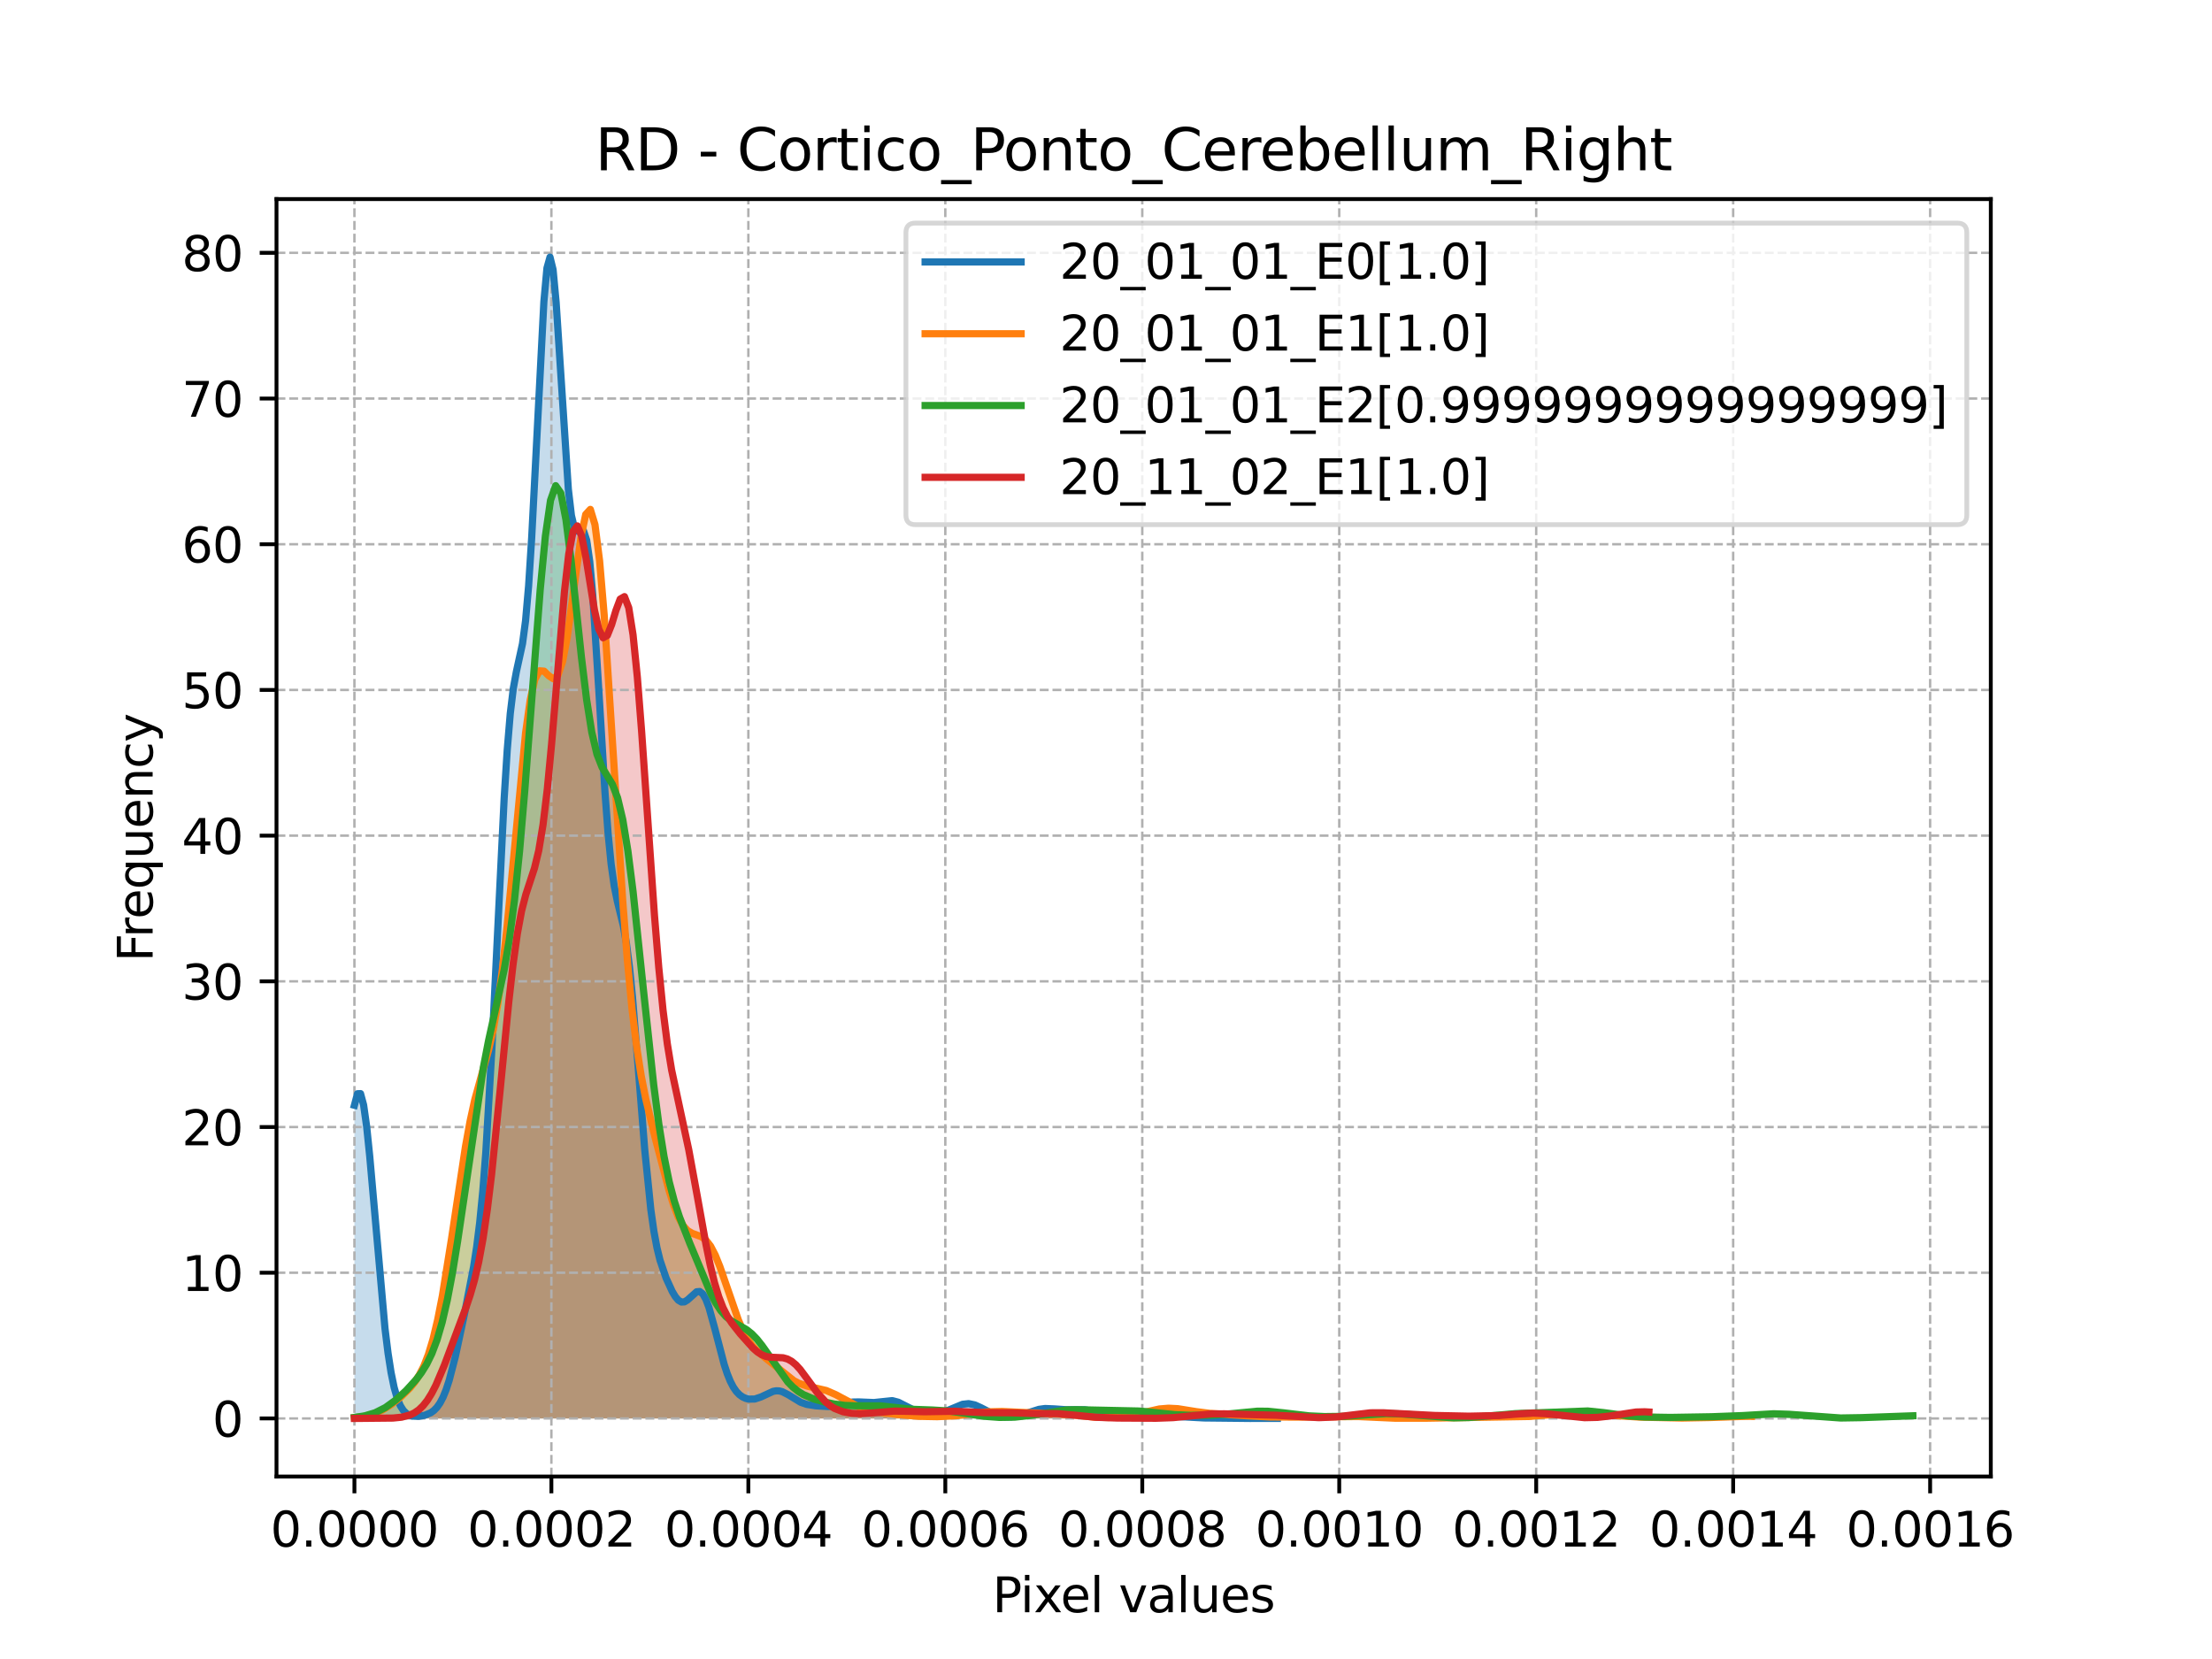 <?xml version="1.0" encoding="utf-8" standalone="no"?>
<!DOCTYPE svg PUBLIC "-//W3C//DTD SVG 1.1//EN"
  "http://www.w3.org/Graphics/SVG/1.1/DTD/svg11.dtd">
<svg xmlns:xlink="http://www.w3.org/1999/xlink" width="460.8pt" height="345.6pt" viewBox="0 0 460.8 345.6" xmlns="http://www.w3.org/2000/svg" version="1.1">
 <defs>
  <style type="text/css">*{stroke-linejoin: round; stroke-linecap: butt}</style>
 </defs>
 <g id="figure_1">
  <g id="patch_1">
   <path d="M 0 345.6 
L 460.8 345.6 
L 460.8 0 
L 0 0 
z
" style="fill: #ffffff"/>
  </g>
  <g id="axes_1">
   <g id="patch_2">
    <path d="M 57.6 307.584 
L 414.72 307.584 
L 414.72 41.472 
L 57.6 41.472 
z
" style="fill: #ffffff"/>
   </g>
   <g id="PolyCollection_1">
    <path d="M 73.833 230.246 
L 73.833 295.488 
L 74.469 295.488 
L 75.106 295.488 
L 75.743 295.488 
L 76.379 295.488 
L 77.016 295.488 
L 77.652 295.488 
L 78.289 295.488 
L 78.926 295.488 
L 79.562 295.488 
L 80.199 295.488 
L 80.836 295.488 
L 81.472 295.488 
L 82.109 295.488 
L 82.745 295.488 
L 83.382 295.488 
L 84.019 295.488 
L 84.655 295.488 
L 85.292 295.488 
L 85.929 295.488 
L 86.565 295.488 
L 87.202 295.488 
L 87.838 295.488 
L 88.475 295.488 
L 89.112 295.488 
L 89.748 295.488 
L 90.385 295.488 
L 91.022 295.488 
L 91.658 295.488 
L 92.295 295.488 
L 92.931 295.488 
L 93.568 295.488 
L 94.205 295.488 
L 94.841 295.488 
L 95.478 295.488 
L 96.114 295.488 
L 96.751 295.488 
L 97.388 295.488 
L 98.024 295.488 
L 98.661 295.488 
L 99.298 295.488 
L 99.934 295.488 
L 100.571 295.488 
L 101.207 295.488 
L 101.844 295.488 
L 102.481 295.488 
L 103.117 295.488 
L 103.754 295.488 
L 104.391 295.488 
L 105.027 295.488 
L 105.664 295.488 
L 106.3 295.488 
L 106.937 295.488 
L 107.574 295.488 
L 108.21 295.488 
L 108.847 295.488 
L 109.484 295.488 
L 110.12 295.488 
L 110.757 295.488 
L 111.393 295.488 
L 112.03 295.488 
L 112.667 295.488 
L 113.303 295.488 
L 113.94 295.488 
L 114.576 295.488 
L 115.213 295.488 
L 115.85 295.488 
L 116.486 295.488 
L 117.123 295.488 
L 117.76 295.488 
L 118.396 295.488 
L 119.033 295.488 
L 119.669 295.488 
L 120.306 295.488 
L 120.943 295.488 
L 121.579 295.488 
L 122.216 295.488 
L 122.853 295.488 
L 123.489 295.488 
L 124.126 295.488 
L 124.762 295.488 
L 125.399 295.488 
L 126.036 295.488 
L 126.672 295.488 
L 127.309 295.488 
L 127.946 295.488 
L 128.582 295.488 
L 129.219 295.488 
L 129.855 295.488 
L 130.492 295.488 
L 131.129 295.488 
L 131.765 295.488 
L 132.402 295.488 
L 133.039 295.488 
L 133.675 295.488 
L 134.312 295.488 
L 134.948 295.488 
L 135.585 295.488 
L 136.222 295.488 
L 136.858 295.488 
L 137.495 295.488 
L 138.131 295.488 
L 138.768 295.488 
L 139.405 295.488 
L 140.041 295.488 
L 140.678 295.488 
L 141.315 295.488 
L 141.951 295.488 
L 142.588 295.488 
L 143.224 295.488 
L 143.861 295.488 
L 144.498 295.488 
L 145.134 295.488 
L 145.771 295.488 
L 146.408 295.488 
L 147.044 295.488 
L 147.681 295.488 
L 148.317 295.488 
L 148.954 295.488 
L 149.591 295.488 
L 150.227 295.488 
L 150.864 295.488 
L 151.501 295.488 
L 152.137 295.488 
L 152.774 295.488 
L 153.41 295.488 
L 154.047 295.488 
L 154.684 295.488 
L 155.32 295.488 
L 155.957 295.488 
L 156.594 295.488 
L 157.23 295.488 
L 157.867 295.488 
L 158.503 295.488 
L 159.14 295.488 
L 159.777 295.488 
L 160.413 295.488 
L 161.05 295.488 
L 161.686 295.488 
L 162.323 295.488 
L 162.96 295.488 
L 163.596 295.488 
L 164.233 295.488 
L 164.87 295.488 
L 165.506 295.488 
L 166.143 295.488 
L 166.779 295.488 
L 167.416 295.488 
L 168.053 295.488 
L 168.689 295.488 
L 169.326 295.488 
L 169.963 295.488 
L 170.599 295.488 
L 171.236 295.488 
L 171.872 295.488 
L 172.509 295.488 
L 173.146 295.488 
L 173.782 295.488 
L 174.419 295.488 
L 175.056 295.488 
L 175.692 295.488 
L 176.329 295.488 
L 176.965 295.488 
L 177.602 295.488 
L 178.239 295.488 
L 178.875 295.488 
L 179.512 295.488 
L 180.148 295.488 
L 180.785 295.488 
L 181.422 295.488 
L 182.058 295.488 
L 182.695 295.488 
L 183.332 295.488 
L 183.968 295.488 
L 184.605 295.488 
L 185.241 295.488 
L 185.878 295.488 
L 186.515 295.488 
L 187.151 295.488 
L 187.788 295.488 
L 188.425 295.488 
L 189.061 295.488 
L 189.698 295.488 
L 190.334 295.488 
L 190.971 295.488 
L 191.608 295.488 
L 192.244 295.488 
L 192.881 295.488 
L 193.518 295.488 
L 194.154 295.488 
L 194.791 295.488 
L 195.427 295.488 
L 196.064 295.488 
L 196.701 295.488 
L 197.337 295.488 
L 197.974 295.488 
L 198.611 295.488 
L 199.247 295.488 
L 199.884 295.488 
L 200.52 295.488 
L 201.157 295.488 
L 201.794 295.488 
L 202.43 295.488 
L 203.067 295.488 
L 203.703 295.488 
L 204.34 295.488 
L 204.977 295.488 
L 205.613 295.488 
L 206.25 295.488 
L 206.887 295.488 
L 207.523 295.488 
L 208.16 295.488 
L 208.796 295.488 
L 209.433 295.488 
L 210.07 295.488 
L 210.706 295.488 
L 211.343 295.488 
L 211.98 295.488 
L 212.616 295.488 
L 213.253 295.488 
L 213.889 295.488 
L 214.526 295.488 
L 215.163 295.488 
L 215.799 295.488 
L 216.436 295.488 
L 217.073 295.488 
L 217.709 295.488 
L 218.346 295.488 
L 218.982 295.488 
L 219.619 295.488 
L 220.256 295.488 
L 220.892 295.488 
L 221.529 295.488 
L 222.166 295.488 
L 222.802 295.488 
L 223.439 295.488 
L 224.075 295.488 
L 224.712 295.488 
L 225.349 295.488 
L 225.985 295.488 
L 226.622 295.488 
L 227.258 295.488 
L 227.895 295.488 
L 228.532 295.488 
L 229.168 295.488 
L 229.805 295.488 
L 230.442 295.488 
L 231.078 295.488 
L 231.715 295.488 
L 232.351 295.488 
L 232.988 295.488 
L 233.625 295.488 
L 234.261 295.488 
L 234.898 295.488 
L 235.535 295.488 
L 236.171 295.488 
L 236.808 295.488 
L 237.444 295.488 
L 238.081 295.488 
L 238.718 295.488 
L 239.354 295.488 
L 239.991 295.488 
L 240.628 295.488 
L 241.264 295.488 
L 241.901 295.488 
L 242.537 295.488 
L 243.174 295.488 
L 243.811 295.488 
L 244.447 295.488 
L 245.084 295.488 
L 245.72 295.488 
L 246.357 295.488 
L 246.994 295.488 
L 247.63 295.488 
L 248.267 295.488 
L 248.904 295.488 
L 249.54 295.488 
L 250.177 295.488 
L 250.813 295.488 
L 251.45 295.488 
L 252.087 295.488 
L 252.723 295.488 
L 253.36 295.488 
L 253.997 295.488 
L 254.633 295.488 
L 255.27 295.488 
L 255.906 295.488 
L 256.543 295.488 
L 257.18 295.488 
L 257.816 295.488 
L 258.453 295.488 
L 259.09 295.488 
L 259.726 295.488 
L 260.363 295.488 
L 260.999 295.488 
L 261.636 295.488 
L 262.273 295.488 
L 262.909 295.488 
L 263.546 295.488 
L 264.183 295.488 
L 264.819 295.488 
L 265.456 295.488 
L 266.092 295.488 
L 266.092 295.477 
L 266.092 295.477 
L 265.456 295.477 
L 264.819 295.477 
L 264.183 295.477 
L 263.546 295.478 
L 262.909 295.479 
L 262.273 295.48 
L 261.636 295.481 
L 260.999 295.482 
L 260.363 295.483 
L 259.726 295.483 
L 259.09 295.483 
L 258.453 295.483 
L 257.816 295.482 
L 257.18 295.48 
L 256.543 295.476 
L 255.906 295.472 
L 255.27 295.465 
L 254.633 295.458 
L 253.997 295.448 
L 253.36 295.437 
L 252.723 295.424 
L 252.087 295.411 
L 251.45 295.397 
L 250.813 295.383 
L 250.177 295.37 
L 249.54 295.355 
L 248.904 295.34 
L 248.267 295.321 
L 247.63 295.298 
L 246.994 295.268 
L 246.357 295.232 
L 245.72 295.188 
L 245.084 295.137 
L 244.447 295.083 
L 243.811 295.029 
L 243.174 294.979 
L 242.537 294.937 
L 241.901 294.907 
L 241.264 294.892 
L 240.628 294.89 
L 239.991 294.9 
L 239.354 294.917 
L 238.718 294.938 
L 238.081 294.956 
L 237.444 294.969 
L 236.808 294.973 
L 236.171 294.969 
L 235.535 294.956 
L 234.898 294.938 
L 234.261 294.914 
L 233.625 294.887 
L 232.988 294.854 
L 232.351 294.812 
L 231.715 294.758 
L 231.078 294.685 
L 230.442 294.591 
L 229.805 294.473 
L 229.168 294.336 
L 228.532 294.185 
L 227.895 294.032 
L 227.258 293.889 
L 226.622 293.768 
L 225.985 293.68 
L 225.349 293.627 
L 224.712 293.61 
L 224.075 293.619 
L 223.439 293.643 
L 222.802 293.665 
L 222.166 293.674 
L 221.529 293.66 
L 220.892 293.621 
L 220.256 293.562 
L 219.619 293.496 
L 218.982 293.438 
L 218.346 293.407 
L 217.709 293.417 
L 217.073 293.477 
L 216.436 293.59 
L 215.799 293.752 
L 215.163 293.95 
L 214.526 294.17 
L 213.889 294.395 
L 213.253 294.61 
L 212.616 294.802 
L 211.98 294.96 
L 211.343 295.079 
L 210.706 295.155 
L 210.07 295.184 
L 209.433 295.164 
L 208.796 295.092 
L 208.16 294.966 
L 207.523 294.784 
L 206.887 294.547 
L 206.25 294.261 
L 205.613 293.935 
L 204.977 293.588 
L 204.34 293.243 
L 203.703 292.927 
L 203.067 292.667 
L 202.43 292.487 
L 201.794 292.404 
L 201.157 292.424 
L 200.52 292.542 
L 199.884 292.742 
L 199.247 293.001 
L 198.611 293.291 
L 197.974 293.586 
L 197.337 293.861 
L 196.701 294.101 
L 196.064 294.293 
L 195.427 294.435 
L 194.791 294.527 
L 194.154 294.569 
L 193.518 294.563 
L 192.881 294.508 
L 192.244 294.401 
L 191.608 294.239 
L 190.971 294.02 
L 190.334 293.747 
L 189.698 293.428 
L 189.061 293.08 
L 188.425 292.727 
L 187.788 292.394 
L 187.151 292.112 
L 186.515 291.901 
L 185.878 291.777 
L 185.241 291.741 
L 184.605 291.78 
L 183.968 291.873 
L 183.332 291.988 
L 182.695 292.098 
L 182.058 292.176 
L 181.422 292.21 
L 180.785 292.198 
L 180.148 292.152 
L 179.512 292.094 
L 178.875 292.047 
L 178.239 292.035 
L 177.602 292.071 
L 176.965 292.161 
L 176.329 292.296 
L 175.692 292.459 
L 175.056 292.628 
L 174.419 292.781 
L 173.782 292.9 
L 173.146 292.975 
L 172.509 293.007 
L 171.872 293 
L 171.236 292.967 
L 170.599 292.917 
L 169.963 292.857 
L 169.326 292.785 
L 168.689 292.69 
L 168.053 292.557 
L 167.416 292.37 
L 166.779 292.115 
L 166.143 291.79 
L 165.506 291.404 
L 164.87 290.983 
L 164.233 290.565 
L 163.596 290.193 
L 162.96 289.911 
L 162.323 289.752 
L 161.686 289.731 
L 161.05 289.847 
L 160.413 290.076 
L 159.777 290.379 
L 159.14 290.71 
L 158.503 291.021 
L 157.867 291.274 
L 157.23 291.442 
L 156.594 291.507 
L 155.957 291.461 
L 155.32 291.297 
L 154.684 291.001 
L 154.047 290.545 
L 153.41 289.888 
L 152.774 288.975 
L 152.137 287.753 
L 151.501 286.18 
L 150.864 284.249 
L 150.227 281.997 
L 149.591 279.518 
L 148.954 276.958 
L 148.317 274.502 
L 147.681 272.343 
L 147.044 270.653 
L 146.408 269.544 
L 145.771 269.047 
L 145.134 269.096 
L 144.498 269.545 
L 143.861 270.189 
L 143.224 270.806 
L 142.588 271.2 
L 141.951 271.238 
L 141.315 270.867 
L 140.678 270.11 
L 140.041 269.042 
L 139.405 267.745 
L 138.768 266.267 
L 138.131 264.572 
L 137.495 262.533 
L 136.858 259.932 
L 136.222 256.511 
L 135.585 252.033 
L 134.948 246.359 
L 134.312 239.523 
L 133.675 231.759 
L 133.039 223.502 
L 132.402 215.319 
L 131.765 207.805 
L 131.129 201.446 
L 130.492 196.49 
L 129.855 192.864 
L 129.219 190.148 
L 128.582 187.646 
L 127.946 184.525 
L 127.309 180.01 
L 126.672 173.58 
L 126.036 165.127 
L 125.399 155.025 
L 124.762 144.082 
L 124.126 133.383 
L 123.489 124.05 
L 122.853 116.967 
L 122.216 112.551 
L 121.579 110.618 
L 120.943 110.39 
L 120.306 110.655 
L 119.669 110.043 
L 119.033 107.363 
L 118.396 101.914 
L 117.76 93.699 
L 117.123 83.479 
L 116.486 72.65 
L 115.85 62.965 
L 115.213 56.157 
L 114.576 53.568 
L 113.94 55.849 
L 113.303 62.823 
L 112.667 73.529 
L 112.03 86.446 
L 111.393 99.826 
L 110.757 112.07 
L 110.12 122.05 
L 109.484 129.306 
L 108.847 134.086 
L 108.21 137.227 
L 107.574 139.91 
L 106.937 143.372 
L 106.3 148.623 
L 105.664 156.241 
L 105.027 166.292 
L 104.391 178.355 
L 103.754 191.661 
L 103.117 205.274 
L 102.481 218.297 
L 101.844 230.019 
L 101.207 240.02 
L 100.571 248.184 
L 99.934 254.656 
L 99.298 259.757 
L 98.661 263.884 
L 98.024 267.414 
L 97.388 270.645 
L 96.751 273.757 
L 96.114 276.82 
L 95.478 279.812 
L 94.841 282.659 
L 94.205 285.27 
L 93.568 287.567 
L 92.931 289.503 
L 92.295 291.065 
L 91.658 292.276 
L 91.022 293.18 
L 90.385 293.834 
L 89.748 294.294 
L 89.112 294.614 
L 88.475 294.831 
L 87.838 294.973 
L 87.202 295.053 
L 86.565 295.069 
L 85.929 295.002 
L 85.292 294.816 
L 84.655 294.451 
L 84.019 293.821 
L 83.382 292.809 
L 82.745 291.271 
L 82.109 289.044 
L 81.472 285.961 
L 80.836 281.884 
L 80.199 276.737 
L 79.562 270.544 
L 78.926 263.468 
L 78.289 255.827 
L 77.652 248.086 
L 77.016 240.823 
L 76.379 234.659 
L 75.743 230.176 
L 75.106 227.824 
L 74.469 227.849 
L 73.833 230.246 
z
" clip-path="url(#p8aa4c8e40e)" style="fill: #1f77b4; fill-opacity: 0.25"/>
   </g>
   <g id="PolyCollection_2">
    <path d="M 73.833 295.327 
L 73.833 295.488 
L 74.796 295.488 
L 75.76 295.488 
L 76.724 295.488 
L 77.687 295.488 
L 78.651 295.488 
L 79.615 295.488 
L 80.578 295.488 
L 81.542 295.488 
L 82.506 295.488 
L 83.469 295.488 
L 84.433 295.488 
L 85.396 295.488 
L 86.36 295.488 
L 87.324 295.488 
L 88.287 295.488 
L 89.251 295.488 
L 90.215 295.488 
L 91.178 295.488 
L 92.142 295.488 
L 93.106 295.488 
L 94.069 295.488 
L 95.033 295.488 
L 95.997 295.488 
L 96.96 295.488 
L 97.924 295.488 
L 98.887 295.488 
L 99.851 295.488 
L 100.815 295.488 
L 101.778 295.488 
L 102.742 295.488 
L 103.706 295.488 
L 104.669 295.488 
L 105.633 295.488 
L 106.597 295.488 
L 107.56 295.488 
L 108.524 295.488 
L 109.488 295.488 
L 110.451 295.488 
L 111.415 295.488 
L 112.378 295.488 
L 113.342 295.488 
L 114.306 295.488 
L 115.269 295.488 
L 116.233 295.488 
L 117.197 295.488 
L 118.16 295.488 
L 119.124 295.488 
L 120.088 295.488 
L 121.051 295.488 
L 122.015 295.488 
L 122.979 295.488 
L 123.942 295.488 
L 124.906 295.488 
L 125.869 295.488 
L 126.833 295.488 
L 127.797 295.488 
L 128.76 295.488 
L 129.724 295.488 
L 130.688 295.488 
L 131.651 295.488 
L 132.615 295.488 
L 133.579 295.488 
L 134.542 295.488 
L 135.506 295.488 
L 136.47 295.488 
L 137.433 295.488 
L 138.397 295.488 
L 139.361 295.488 
L 140.324 295.488 
L 141.288 295.488 
L 142.251 295.488 
L 143.215 295.488 
L 144.179 295.488 
L 145.142 295.488 
L 146.106 295.488 
L 147.07 295.488 
L 148.033 295.488 
L 148.997 295.488 
L 149.961 295.488 
L 150.924 295.488 
L 151.888 295.488 
L 152.852 295.488 
L 153.815 295.488 
L 154.779 295.488 
L 155.742 295.488 
L 156.706 295.488 
L 157.67 295.488 
L 158.633 295.488 
L 159.597 295.488 
L 160.561 295.488 
L 161.524 295.488 
L 162.488 295.488 
L 163.452 295.488 
L 164.415 295.488 
L 165.379 295.488 
L 166.343 295.488 
L 167.306 295.488 
L 168.27 295.488 
L 169.233 295.488 
L 170.197 295.488 
L 171.161 295.488 
L 172.124 295.488 
L 173.088 295.488 
L 174.052 295.488 
L 175.015 295.488 
L 175.979 295.488 
L 176.943 295.488 
L 177.906 295.488 
L 178.87 295.488 
L 179.834 295.488 
L 180.797 295.488 
L 181.761 295.488 
L 182.724 295.488 
L 183.688 295.488 
L 184.652 295.488 
L 185.615 295.488 
L 186.579 295.488 
L 187.543 295.488 
L 188.506 295.488 
L 189.47 295.488 
L 190.434 295.488 
L 191.397 295.488 
L 192.361 295.488 
L 193.325 295.488 
L 194.288 295.488 
L 195.252 295.488 
L 196.215 295.488 
L 197.179 295.488 
L 198.143 295.488 
L 199.106 295.488 
L 200.07 295.488 
L 201.034 295.488 
L 201.997 295.488 
L 202.961 295.488 
L 203.925 295.488 
L 204.888 295.488 
L 205.852 295.488 
L 206.816 295.488 
L 207.779 295.488 
L 208.743 295.488 
L 209.706 295.488 
L 210.67 295.488 
L 211.634 295.488 
L 212.597 295.488 
L 213.561 295.488 
L 214.525 295.488 
L 215.488 295.488 
L 216.452 295.488 
L 217.416 295.488 
L 218.379 295.488 
L 219.343 295.488 
L 220.307 295.488 
L 221.27 295.488 
L 222.234 295.488 
L 223.198 295.488 
L 224.161 295.488 
L 225.125 295.488 
L 226.088 295.488 
L 227.052 295.488 
L 228.016 295.488 
L 228.979 295.488 
L 229.943 295.488 
L 230.907 295.488 
L 231.87 295.488 
L 232.834 295.488 
L 233.798 295.488 
L 234.761 295.488 
L 235.725 295.488 
L 236.689 295.488 
L 237.652 295.488 
L 238.616 295.488 
L 239.579 295.488 
L 240.543 295.488 
L 241.507 295.488 
L 242.47 295.488 
L 243.434 295.488 
L 244.398 295.488 
L 245.361 295.488 
L 246.325 295.488 
L 247.289 295.488 
L 248.252 295.488 
L 249.216 295.488 
L 250.18 295.488 
L 251.143 295.488 
L 252.107 295.488 
L 253.07 295.488 
L 254.034 295.488 
L 254.998 295.488 
L 255.961 295.488 
L 256.925 295.488 
L 257.889 295.488 
L 258.852 295.488 
L 259.816 295.488 
L 260.78 295.488 
L 261.743 295.488 
L 262.707 295.488 
L 263.671 295.488 
L 264.634 295.488 
L 265.598 295.488 
L 266.561 295.488 
L 267.525 295.488 
L 268.489 295.488 
L 269.452 295.488 
L 270.416 295.488 
L 271.38 295.488 
L 272.343 295.488 
L 273.307 295.488 
L 274.271 295.488 
L 275.234 295.488 
L 276.198 295.488 
L 277.162 295.488 
L 278.125 295.488 
L 279.089 295.488 
L 280.052 295.488 
L 281.016 295.488 
L 281.98 295.488 
L 282.943 295.488 
L 283.907 295.488 
L 284.871 295.488 
L 285.834 295.488 
L 286.798 295.488 
L 287.762 295.488 
L 288.725 295.488 
L 289.689 295.488 
L 290.653 295.488 
L 291.616 295.488 
L 292.58 295.488 
L 293.543 295.488 
L 294.507 295.488 
L 295.471 295.488 
L 296.434 295.488 
L 297.398 295.488 
L 298.362 295.488 
L 299.325 295.488 
L 300.289 295.488 
L 301.253 295.488 
L 302.216 295.488 
L 303.18 295.488 
L 304.144 295.488 
L 305.107 295.488 
L 306.071 295.488 
L 307.035 295.488 
L 307.998 295.488 
L 308.962 295.488 
L 309.925 295.488 
L 310.889 295.488 
L 311.853 295.488 
L 312.816 295.488 
L 313.78 295.488 
L 314.744 295.488 
L 315.707 295.488 
L 316.671 295.488 
L 317.635 295.488 
L 318.598 295.488 
L 319.562 295.488 
L 320.526 295.488 
L 321.489 295.488 
L 322.453 295.488 
L 323.416 295.488 
L 324.38 295.488 
L 325.344 295.488 
L 326.307 295.488 
L 327.271 295.488 
L 328.235 295.488 
L 329.198 295.488 
L 330.162 295.488 
L 331.126 295.488 
L 332.089 295.488 
L 333.053 295.488 
L 334.017 295.488 
L 334.98 295.488 
L 335.944 295.488 
L 336.907 295.488 
L 337.871 295.488 
L 338.835 295.488 
L 339.798 295.488 
L 340.762 295.488 
L 341.726 295.488 
L 342.689 295.488 
L 343.653 295.488 
L 344.617 295.488 
L 345.58 295.488 
L 346.544 295.488 
L 347.508 295.488 
L 348.471 295.488 
L 349.435 295.488 
L 350.398 295.488 
L 351.362 295.488 
L 352.326 295.488 
L 353.289 295.488 
L 354.253 295.488 
L 355.217 295.488 
L 356.18 295.488 
L 357.144 295.488 
L 358.108 295.488 
L 359.071 295.488 
L 360.035 295.488 
L 360.999 295.488 
L 361.962 295.488 
L 362.926 295.488 
L 363.889 295.488 
L 364.853 295.488 
L 364.853 295.054 
L 364.853 295.054 
L 363.889 295.038 
L 362.926 295.036 
L 361.962 295.05 
L 360.999 295.078 
L 360.035 295.116 
L 359.071 295.161 
L 358.108 295.208 
L 357.144 295.254 
L 356.18 295.295 
L 355.217 295.331 
L 354.253 295.359 
L 353.289 295.38 
L 352.326 295.394 
L 351.362 295.402 
L 350.398 295.404 
L 349.435 295.4 
L 348.471 295.391 
L 347.508 295.376 
L 346.544 295.356 
L 345.58 295.332 
L 344.617 295.304 
L 343.653 295.274 
L 342.689 295.243 
L 341.726 295.212 
L 340.762 295.183 
L 339.798 295.155 
L 338.835 295.126 
L 337.871 295.094 
L 336.907 295.056 
L 335.944 295.008 
L 334.98 294.947 
L 334.017 294.872 
L 333.053 294.786 
L 332.089 294.692 
L 331.126 294.598 
L 330.162 294.513 
L 329.198 294.445 
L 328.235 294.404 
L 327.271 294.393 
L 326.307 294.415 
L 325.344 294.468 
L 324.38 294.546 
L 323.416 294.64 
L 322.453 294.741 
L 321.489 294.841 
L 320.526 294.933 
L 319.562 295.012 
L 318.598 295.077 
L 317.635 295.128 
L 316.671 295.168 
L 315.707 295.199 
L 314.744 295.226 
L 313.78 295.248 
L 312.816 295.27 
L 311.853 295.289 
L 310.889 295.307 
L 309.925 295.323 
L 308.962 295.336 
L 307.998 295.346 
L 307.035 295.353 
L 306.071 295.359 
L 305.107 295.363 
L 304.144 295.367 
L 303.18 295.372 
L 302.216 295.379 
L 301.253 295.388 
L 300.289 295.399 
L 299.325 295.411 
L 298.362 295.423 
L 297.398 295.434 
L 296.434 295.445 
L 295.471 295.453 
L 294.507 295.459 
L 293.543 295.461 
L 292.58 295.459 
L 291.616 295.453 
L 290.653 295.44 
L 289.689 295.42 
L 288.725 295.392 
L 287.762 295.357 
L 286.798 295.312 
L 285.834 295.261 
L 284.871 295.205 
L 283.907 295.146 
L 282.943 295.09 
L 281.98 295.041 
L 281.016 295.002 
L 280.052 294.978 
L 279.089 294.969 
L 278.125 294.976 
L 277.162 294.997 
L 276.198 295.028 
L 275.234 295.065 
L 274.271 295.104 
L 273.307 295.14 
L 272.343 295.17 
L 271.38 295.194 
L 270.416 295.211 
L 269.452 295.22 
L 268.489 295.224 
L 267.525 295.222 
L 266.561 295.215 
L 265.598 295.201 
L 264.634 295.181 
L 263.671 295.151 
L 262.707 295.111 
L 261.743 295.061 
L 260.78 295.001 
L 259.816 294.936 
L 258.852 294.868 
L 257.889 294.801 
L 256.925 294.738 
L 255.961 294.681 
L 254.998 294.628 
L 254.034 294.574 
L 253.07 294.514 
L 252.107 294.438 
L 251.143 294.342 
L 250.18 294.219 
L 249.216 294.073 
L 248.252 293.909 
L 247.289 293.74 
L 246.325 293.582 
L 245.361 293.455 
L 244.398 293.376 
L 243.434 293.357 
L 242.47 293.404 
L 241.507 293.516 
L 240.543 293.685 
L 239.579 293.895 
L 238.616 294.129 
L 237.652 294.368 
L 236.689 294.596 
L 235.725 294.8 
L 234.761 294.973 
L 233.798 295.109 
L 232.834 295.208 
L 231.87 295.272 
L 230.907 295.303 
L 229.943 295.303 
L 228.979 295.275 
L 228.016 295.222 
L 227.052 295.145 
L 226.088 295.049 
L 225.125 294.938 
L 224.161 294.819 
L 223.198 294.699 
L 222.234 294.588 
L 221.27 294.492 
L 220.307 294.418 
L 219.343 294.368 
L 218.379 294.34 
L 217.416 294.33 
L 216.452 294.329 
L 215.488 294.328 
L 214.525 294.317 
L 213.561 294.292 
L 212.597 294.249 
L 211.634 294.193 
L 210.67 294.132 
L 209.706 294.077 
L 208.743 294.039 
L 207.779 294.029 
L 206.816 294.053 
L 205.852 294.113 
L 204.888 294.206 
L 203.925 294.324 
L 202.961 294.457 
L 201.997 294.594 
L 201.034 294.724 
L 200.07 294.839 
L 199.106 294.935 
L 198.143 295.01 
L 197.179 295.065 
L 196.215 295.101 
L 195.252 295.12 
L 194.288 295.125 
L 193.325 295.114 
L 192.361 295.089 
L 191.397 295.048 
L 190.434 294.992 
L 189.47 294.92 
L 188.506 294.835 
L 187.543 294.739 
L 186.579 294.635 
L 185.615 294.526 
L 184.652 294.41 
L 183.688 294.283 
L 182.724 294.136 
L 181.761 293.956 
L 180.797 293.726 
L 179.834 293.433 
L 178.87 293.067 
L 177.906 292.626 
L 176.943 292.123 
L 175.979 291.579 
L 175.015 291.027 
L 174.052 290.504 
L 173.088 290.042 
L 172.124 289.665 
L 171.161 289.376 
L 170.197 289.158 
L 169.233 288.976 
L 168.27 288.779 
L 167.306 288.514 
L 166.343 288.138 
L 165.379 287.625 
L 164.415 286.979 
L 163.452 286.226 
L 162.488 285.413 
L 161.524 284.587 
L 160.561 283.785 
L 159.597 283.012 
L 158.633 282.23 
L 157.67 281.362 
L 156.706 280.301 
L 155.742 278.934 
L 154.779 277.172 
L 153.815 274.978 
L 152.852 272.393 
L 151.888 269.541 
L 150.924 266.615 
L 149.961 263.847 
L 148.997 261.458 
L 148.033 259.609 
L 147.07 258.356 
L 146.106 257.631 
L 145.142 257.243 
L 144.179 256.916 
L 143.215 256.346 
L 142.251 255.265 
L 141.288 253.506 
L 140.324 251.036 
L 139.361 247.955 
L 138.397 244.457 
L 137.433 240.752 
L 136.47 236.982 
L 135.506 233.134 
L 134.542 228.991 
L 133.579 224.141 
L 132.615 218.038 
L 131.651 210.133 
L 130.688 200.027 
L 129.724 187.633 
L 128.76 173.285 
L 127.797 157.774 
L 126.833 142.275 
L 125.869 128.176 
L 124.906 116.831 
L 123.942 109.299 
L 122.979 106.116 
L 122.015 107.168 
L 121.051 111.698 
L 120.088 118.455 
L 119.124 125.948 
L 118.16 132.759 
L 117.197 137.828 
L 116.233 140.661 
L 115.269 141.403 
L 114.306 140.761 
L 113.342 139.814 
L 112.378 139.741 
L 111.415 141.545 
L 110.451 145.83 
L 109.488 152.689 
L 108.524 161.707 
L 107.56 172.083 
L 106.597 182.829 
L 105.633 192.994 
L 104.669 201.853 
L 103.706 209.033 
L 102.742 214.549 
L 101.778 218.746 
L 100.815 222.181 
L 99.851 225.473 
L 98.887 229.159 
L 97.924 233.589 
L 96.96 238.879 
L 95.997 244.916 
L 95.033 251.415 
L 94.069 258.003 
L 93.106 264.302 
L 92.142 270.002 
L 91.178 274.906 
L 90.215 278.937 
L 89.251 282.129 
L 88.287 284.595 
L 87.324 286.485 
L 86.36 287.957 
L 85.396 289.145 
L 84.433 290.152 
L 83.469 291.04 
L 82.506 291.842 
L 81.542 292.566 
L 80.578 293.208 
L 79.615 293.761 
L 78.651 294.221 
L 77.687 294.589 
L 76.724 294.871 
L 75.76 295.079 
L 74.796 295.227 
L 73.833 295.327 
z
" clip-path="url(#p8aa4c8e40e)" style="fill: #ff7f0e; fill-opacity: 0.25"/>
   </g>
   <g id="PolyCollection_3">
    <path d="M 73.833 295.276 
L 73.833 295.488 
L 74.908 295.488 
L 75.983 295.488 
L 77.058 295.488 
L 78.133 295.488 
L 79.208 295.488 
L 80.283 295.488 
L 81.358 295.488 
L 82.433 295.488 
L 83.508 295.488 
L 84.583 295.488 
L 85.658 295.488 
L 86.733 295.488 
L 87.808 295.488 
L 88.883 295.488 
L 89.958 295.488 
L 91.033 295.488 
L 92.108 295.488 
L 93.183 295.488 
L 94.258 295.488 
L 95.333 295.488 
L 96.408 295.488 
L 97.483 295.488 
L 98.558 295.488 
L 99.633 295.488 
L 100.708 295.488 
L 101.783 295.488 
L 102.858 295.488 
L 103.933 295.488 
L 105.008 295.488 
L 106.083 295.488 
L 107.158 295.488 
L 108.233 295.488 
L 109.308 295.488 
L 110.383 295.488 
L 111.458 295.488 
L 112.533 295.488 
L 113.608 295.488 
L 114.683 295.488 
L 115.758 295.488 
L 116.833 295.488 
L 117.908 295.488 
L 118.983 295.488 
L 120.058 295.488 
L 121.133 295.488 
L 122.208 295.488 
L 123.283 295.488 
L 124.358 295.488 
L 125.433 295.488 
L 126.508 295.488 
L 127.583 295.488 
L 128.658 295.488 
L 129.734 295.488 
L 130.809 295.488 
L 131.884 295.488 
L 132.959 295.488 
L 134.034 295.488 
L 135.109 295.488 
L 136.184 295.488 
L 137.259 295.488 
L 138.334 295.488 
L 139.409 295.488 
L 140.484 295.488 
L 141.559 295.488 
L 142.634 295.488 
L 143.709 295.488 
L 144.784 295.488 
L 145.859 295.488 
L 146.934 295.488 
L 148.009 295.488 
L 149.084 295.488 
L 150.159 295.488 
L 151.234 295.488 
L 152.309 295.488 
L 153.384 295.488 
L 154.459 295.488 
L 155.534 295.488 
L 156.609 295.488 
L 157.684 295.488 
L 158.759 295.488 
L 159.834 295.488 
L 160.909 295.488 
L 161.984 295.488 
L 163.059 295.488 
L 164.134 295.488 
L 165.209 295.488 
L 166.284 295.488 
L 167.359 295.488 
L 168.434 295.488 
L 169.509 295.488 
L 170.584 295.488 
L 171.659 295.488 
L 172.734 295.488 
L 173.809 295.488 
L 174.884 295.488 
L 175.959 295.488 
L 177.034 295.488 
L 178.109 295.488 
L 179.184 295.488 
L 180.259 295.488 
L 181.334 295.488 
L 182.409 295.488 
L 183.484 295.488 
L 184.559 295.488 
L 185.634 295.488 
L 186.709 295.488 
L 187.784 295.488 
L 188.859 295.488 
L 189.934 295.488 
L 191.009 295.488 
L 192.084 295.488 
L 193.159 295.488 
L 194.234 295.488 
L 195.309 295.488 
L 196.384 295.488 
L 197.459 295.488 
L 198.534 295.488 
L 199.609 295.488 
L 200.685 295.488 
L 201.76 295.488 
L 202.835 295.488 
L 203.91 295.488 
L 204.985 295.488 
L 206.06 295.488 
L 207.135 295.488 
L 208.21 295.488 
L 209.285 295.488 
L 210.36 295.488 
L 211.435 295.488 
L 212.51 295.488 
L 213.585 295.488 
L 214.66 295.488 
L 215.735 295.488 
L 216.81 295.488 
L 217.885 295.488 
L 218.96 295.488 
L 220.035 295.488 
L 221.11 295.488 
L 222.185 295.488 
L 223.26 295.488 
L 224.335 295.488 
L 225.41 295.488 
L 226.485 295.488 
L 227.56 295.488 
L 228.635 295.488 
L 229.71 295.488 
L 230.785 295.488 
L 231.86 295.488 
L 232.935 295.488 
L 234.01 295.488 
L 235.085 295.488 
L 236.16 295.488 
L 237.235 295.488 
L 238.31 295.488 
L 239.385 295.488 
L 240.46 295.488 
L 241.535 295.488 
L 242.61 295.488 
L 243.685 295.488 
L 244.76 295.488 
L 245.835 295.488 
L 246.91 295.488 
L 247.985 295.488 
L 249.06 295.488 
L 250.135 295.488 
L 251.21 295.488 
L 252.285 295.488 
L 253.36 295.488 
L 254.435 295.488 
L 255.51 295.488 
L 256.585 295.488 
L 257.66 295.488 
L 258.735 295.488 
L 259.81 295.488 
L 260.885 295.488 
L 261.96 295.488 
L 263.035 295.488 
L 264.11 295.488 
L 265.185 295.488 
L 266.26 295.488 
L 267.335 295.488 
L 268.41 295.488 
L 269.485 295.488 
L 270.56 295.488 
L 271.635 295.488 
L 272.711 295.488 
L 273.786 295.488 
L 274.861 295.488 
L 275.936 295.488 
L 277.011 295.488 
L 278.086 295.488 
L 279.161 295.488 
L 280.236 295.488 
L 281.311 295.488 
L 282.386 295.488 
L 283.461 295.488 
L 284.536 295.488 
L 285.611 295.488 
L 286.686 295.488 
L 287.761 295.488 
L 288.836 295.488 
L 289.911 295.488 
L 290.986 295.488 
L 292.061 295.488 
L 293.136 295.488 
L 294.211 295.488 
L 295.286 295.488 
L 296.361 295.488 
L 297.436 295.488 
L 298.511 295.488 
L 299.586 295.488 
L 300.661 295.488 
L 301.736 295.488 
L 302.811 295.488 
L 303.886 295.488 
L 304.961 295.488 
L 306.036 295.488 
L 307.111 295.488 
L 308.186 295.488 
L 309.261 295.488 
L 310.336 295.488 
L 311.411 295.488 
L 312.486 295.488 
L 313.561 295.488 
L 314.636 295.488 
L 315.711 295.488 
L 316.786 295.488 
L 317.861 295.488 
L 318.936 295.488 
L 320.011 295.488 
L 321.086 295.488 
L 322.161 295.488 
L 323.236 295.488 
L 324.311 295.488 
L 325.386 295.488 
L 326.461 295.488 
L 327.536 295.488 
L 328.611 295.488 
L 329.686 295.488 
L 330.761 295.488 
L 331.836 295.488 
L 332.911 295.488 
L 333.986 295.488 
L 335.061 295.488 
L 336.136 295.488 
L 337.211 295.488 
L 338.286 295.488 
L 339.361 295.488 
L 340.436 295.488 
L 341.511 295.488 
L 342.586 295.488 
L 343.662 295.488 
L 344.737 295.488 
L 345.812 295.488 
L 346.887 295.488 
L 347.962 295.488 
L 349.037 295.488 
L 350.112 295.488 
L 351.187 295.488 
L 352.262 295.488 
L 353.337 295.488 
L 354.412 295.488 
L 355.487 295.488 
L 356.562 295.488 
L 357.637 295.488 
L 358.712 295.488 
L 359.787 295.488 
L 360.862 295.488 
L 361.937 295.488 
L 363.012 295.488 
L 364.087 295.488 
L 365.162 295.488 
L 366.237 295.488 
L 367.312 295.488 
L 368.387 295.488 
L 369.462 295.488 
L 370.537 295.488 
L 371.612 295.488 
L 372.687 295.488 
L 373.762 295.488 
L 374.837 295.488 
L 375.912 295.488 
L 376.987 295.488 
L 378.062 295.488 
L 379.137 295.488 
L 380.212 295.488 
L 381.287 295.488 
L 382.362 295.488 
L 383.437 295.488 
L 384.512 295.488 
L 385.587 295.488 
L 386.662 295.488 
L 387.737 295.488 
L 388.812 295.488 
L 389.887 295.488 
L 390.962 295.488 
L 392.037 295.488 
L 393.112 295.488 
L 394.187 295.488 
L 395.262 295.488 
L 396.337 295.488 
L 397.412 295.488 
L 398.487 295.488 
L 398.487 294.934 
L 398.487 294.934 
L 397.412 294.913 
L 396.337 294.913 
L 395.262 294.933 
L 394.187 294.971 
L 393.112 295.023 
L 392.037 295.085 
L 390.962 295.15 
L 389.887 295.214 
L 388.812 295.272 
L 387.737 295.321 
L 386.662 295.359 
L 385.587 295.384 
L 384.512 295.395 
L 383.437 295.392 
L 382.362 295.373 
L 381.287 295.337 
L 380.212 295.284 
L 379.137 295.214 
L 378.062 295.128 
L 376.987 295.028 
L 375.912 294.921 
L 374.837 294.811 
L 373.762 294.709 
L 372.687 294.621 
L 371.612 294.556 
L 370.537 294.519 
L 369.462 294.514 
L 368.387 294.538 
L 367.312 294.588 
L 366.237 294.656 
L 365.162 294.735 
L 364.087 294.815 
L 363.012 294.891 
L 361.937 294.956 
L 360.862 295.01 
L 359.787 295.052 
L 358.712 295.084 
L 357.637 295.111 
L 356.562 295.133 
L 355.487 295.155 
L 354.412 295.177 
L 353.337 295.2 
L 352.262 295.222 
L 351.187 295.242 
L 350.112 295.258 
L 349.037 295.269 
L 347.962 295.275 
L 346.887 295.274 
L 345.812 295.266 
L 344.737 295.251 
L 343.662 295.226 
L 342.586 295.189 
L 341.511 295.138 
L 340.436 295.069 
L 339.361 294.978 
L 338.286 294.864 
L 337.211 294.73 
L 336.136 294.579 
L 335.061 294.42 
L 333.986 294.263 
L 332.911 294.122 
L 331.836 294.008 
L 330.761 293.931 
L 329.686 293.896 
L 328.611 293.903 
L 327.536 293.946 
L 326.461 294.016 
L 325.386 294.098 
L 324.311 294.181 
L 323.236 294.253 
L 322.161 294.308 
L 321.086 294.346 
L 320.011 294.369 
L 318.936 294.386 
L 317.861 294.405 
L 316.786 294.435 
L 315.711 294.482 
L 314.636 294.549 
L 313.561 294.635 
L 312.486 294.736 
L 311.411 294.846 
L 310.336 294.957 
L 309.261 295.063 
L 308.186 295.157 
L 307.111 295.237 
L 306.036 295.298 
L 304.961 295.34 
L 303.886 295.362 
L 302.811 295.365 
L 301.736 295.348 
L 300.661 295.311 
L 299.586 295.255 
L 298.511 295.179 
L 297.436 295.087 
L 296.361 294.981 
L 295.286 294.868 
L 294.211 294.756 
L 293.136 294.652 
L 292.061 294.567 
L 290.986 294.507 
L 289.911 294.479 
L 288.836 294.483 
L 287.761 294.519 
L 286.686 294.58 
L 285.611 294.66 
L 284.536 294.749 
L 283.461 294.838 
L 282.386 294.92 
L 281.311 294.99 
L 280.236 295.044 
L 279.161 295.082 
L 278.086 295.103 
L 277.011 295.108 
L 275.936 295.097 
L 274.861 295.068 
L 273.786 295.019 
L 272.711 294.949 
L 271.635 294.856 
L 270.56 294.741 
L 269.485 294.607 
L 268.41 294.462 
L 267.335 294.316 
L 266.26 294.18 
L 265.185 294.069 
L 264.11 293.993 
L 263.035 293.96 
L 261.96 293.973 
L 260.885 294.028 
L 259.81 294.119 
L 258.735 294.232 
L 257.66 294.356 
L 256.585 294.479 
L 255.51 294.589 
L 254.435 294.68 
L 253.36 294.751 
L 252.285 294.801 
L 251.21 294.832 
L 250.135 294.847 
L 249.06 294.849 
L 247.985 294.836 
L 246.91 294.807 
L 245.835 294.761 
L 244.76 294.693 
L 243.685 294.605 
L 242.61 294.497 
L 241.535 294.375 
L 240.46 294.247 
L 239.385 294.125 
L 238.31 294.02 
L 237.235 293.939 
L 236.16 293.888 
L 235.085 293.868 
L 234.01 293.871 
L 232.935 293.888 
L 231.86 293.906 
L 230.785 293.913 
L 229.71 293.902 
L 228.635 293.868 
L 227.56 293.816 
L 226.485 293.756 
L 225.41 293.7 
L 224.335 293.665 
L 223.26 293.664 
L 222.185 293.707 
L 221.11 293.797 
L 220.035 293.931 
L 218.96 294.099 
L 217.885 294.29 
L 216.81 294.489 
L 215.735 294.682 
L 214.66 294.858 
L 213.585 295.008 
L 212.51 295.127 
L 211.435 295.214 
L 210.36 295.266 
L 209.285 295.285 
L 208.21 295.271 
L 207.135 295.224 
L 206.06 295.145 
L 204.985 295.035 
L 203.91 294.897 
L 202.835 294.736 
L 201.76 294.561 
L 200.685 294.38 
L 199.609 294.207 
L 198.534 294.052 
L 197.459 293.924 
L 196.384 293.83 
L 195.309 293.767 
L 194.234 293.73 
L 193.159 293.707 
L 192.084 293.682 
L 191.009 293.643 
L 189.934 293.579 
L 188.859 293.484 
L 187.784 293.364 
L 186.709 293.226 
L 185.634 293.089 
L 184.559 292.967 
L 183.484 292.875 
L 182.409 292.821 
L 181.334 292.804 
L 180.259 292.814 
L 179.184 292.835 
L 178.109 292.846 
L 177.034 292.828 
L 175.959 292.767 
L 174.884 292.655 
L 173.809 292.493 
L 172.734 292.287 
L 171.659 292.043 
L 170.584 291.761 
L 169.509 291.43 
L 168.434 291.027 
L 167.359 290.515 
L 166.284 289.849 
L 165.209 288.988 
L 164.134 287.905 
L 163.059 286.6 
L 161.984 285.106 
L 160.909 283.493 
L 159.834 281.86 
L 158.759 280.316 
L 157.684 278.958 
L 156.609 277.848 
L 155.534 276.994 
L 154.459 276.34 
L 153.384 275.769 
L 152.309 275.131 
L 151.234 274.263 
L 150.159 273.039 
L 149.084 271.389 
L 148.009 269.324 
L 146.934 266.928 
L 145.859 264.333 
L 144.784 261.672 
L 143.709 259.025 
L 142.634 256.366 
L 141.559 253.541 
L 140.484 250.269 
L 139.409 246.187 
L 138.334 240.931 
L 137.259 234.236 
L 136.184 226.031 
L 135.109 216.511 
L 134.034 206.147 
L 132.959 195.634 
L 131.884 185.774 
L 130.809 177.307 
L 129.734 170.741 
L 128.658 166.209 
L 127.583 163.404 
L 126.508 161.615 
L 125.433 159.862 
L 124.358 157.118 
L 123.283 152.557 
L 122.208 145.786 
L 121.133 136.985 
L 120.058 126.928 
L 118.983 116.872 
L 117.908 108.318 
L 116.833 102.718 
L 115.758 101.177 
L 114.683 104.224 
L 113.608 111.71 
L 112.533 122.846 
L 111.458 136.378 
L 110.383 150.84 
L 109.308 164.845 
L 108.233 177.323 
L 107.158 187.677 
L 106.083 195.824 
L 105.008 202.122 
L 103.933 207.221 
L 102.858 211.871 
L 101.783 216.743 
L 100.708 222.296 
L 99.633 228.708 
L 98.558 235.887 
L 97.483 243.53 
L 96.408 251.224 
L 95.333 258.547 
L 94.258 265.15 
L 93.183 270.813 
L 92.108 275.46 
L 91.033 279.138 
L 89.958 281.985 
L 88.883 284.184 
L 87.808 285.919 
L 86.733 287.349 
L 85.658 288.587 
L 84.583 289.704 
L 83.508 290.728 
L 82.433 291.662 
L 81.358 292.498 
L 80.283 293.22 
L 79.208 293.823 
L 78.133 294.306 
L 77.058 294.677 
L 75.983 294.95 
L 74.908 295.144 
L 73.833 295.276 
z
" clip-path="url(#p8aa4c8e40e)" style="fill: #2ca02c; fill-opacity: 0.25"/>
   </g>
   <g id="PolyCollection_4">
    <path d="M 73.833 295.488 
L 73.833 295.488 
L 74.726 295.488 
L 75.619 295.488 
L 76.512 295.488 
L 77.404 295.488 
L 78.297 295.488 
L 79.19 295.488 
L 80.083 295.488 
L 80.976 295.488 
L 81.869 295.488 
L 82.762 295.488 
L 83.655 295.488 
L 84.548 295.488 
L 85.441 295.488 
L 86.334 295.488 
L 87.227 295.488 
L 88.12 295.488 
L 89.013 295.488 
L 89.905 295.488 
L 90.798 295.488 
L 91.691 295.488 
L 92.584 295.488 
L 93.477 295.488 
L 94.37 295.488 
L 95.263 295.488 
L 96.156 295.488 
L 97.049 295.488 
L 97.942 295.488 
L 98.835 295.488 
L 99.728 295.488 
L 100.621 295.488 
L 101.514 295.488 
L 102.407 295.488 
L 103.299 295.488 
L 104.192 295.488 
L 105.085 295.488 
L 105.978 295.488 
L 106.871 295.488 
L 107.764 295.488 
L 108.657 295.488 
L 109.55 295.488 
L 110.443 295.488 
L 111.336 295.488 
L 112.229 295.488 
L 113.122 295.488 
L 114.015 295.488 
L 114.908 295.488 
L 115.801 295.488 
L 116.693 295.488 
L 117.586 295.488 
L 118.479 295.488 
L 119.372 295.488 
L 120.265 295.488 
L 121.158 295.488 
L 122.051 295.488 
L 122.944 295.488 
L 123.837 295.488 
L 124.73 295.488 
L 125.623 295.488 
L 126.516 295.488 
L 127.409 295.488 
L 128.302 295.488 
L 129.194 295.488 
L 130.087 295.488 
L 130.98 295.488 
L 131.873 295.488 
L 132.766 295.488 
L 133.659 295.488 
L 134.552 295.488 
L 135.445 295.488 
L 136.338 295.488 
L 137.231 295.488 
L 138.124 295.488 
L 139.017 295.488 
L 139.91 295.488 
L 140.803 295.488 
L 141.696 295.488 
L 142.588 295.488 
L 143.481 295.488 
L 144.374 295.488 
L 145.267 295.488 
L 146.16 295.488 
L 147.053 295.488 
L 147.946 295.488 
L 148.839 295.488 
L 149.732 295.488 
L 150.625 295.488 
L 151.518 295.488 
L 152.411 295.488 
L 153.304 295.488 
L 154.197 295.488 
L 155.089 295.488 
L 155.982 295.488 
L 156.875 295.488 
L 157.768 295.488 
L 158.661 295.488 
L 159.554 295.488 
L 160.447 295.488 
L 161.34 295.488 
L 162.233 295.488 
L 163.126 295.488 
L 164.019 295.488 
L 164.912 295.488 
L 165.805 295.488 
L 166.698 295.488 
L 167.591 295.488 
L 168.483 295.488 
L 169.376 295.488 
L 170.269 295.488 
L 171.162 295.488 
L 172.055 295.488 
L 172.948 295.488 
L 173.841 295.488 
L 174.734 295.488 
L 175.627 295.488 
L 176.52 295.488 
L 177.413 295.488 
L 178.306 295.488 
L 179.199 295.488 
L 180.092 295.488 
L 180.984 295.488 
L 181.877 295.488 
L 182.77 295.488 
L 183.663 295.488 
L 184.556 295.488 
L 185.449 295.488 
L 186.342 295.488 
L 187.235 295.488 
L 188.128 295.488 
L 189.021 295.488 
L 189.914 295.488 
L 190.807 295.488 
L 191.7 295.488 
L 192.593 295.488 
L 193.486 295.488 
L 194.378 295.488 
L 195.271 295.488 
L 196.164 295.488 
L 197.057 295.488 
L 197.95 295.488 
L 198.843 295.488 
L 199.736 295.488 
L 200.629 295.488 
L 201.522 295.488 
L 202.415 295.488 
L 203.308 295.488 
L 204.201 295.488 
L 205.094 295.488 
L 205.987 295.488 
L 206.88 295.488 
L 207.772 295.488 
L 208.665 295.488 
L 209.558 295.488 
L 210.451 295.488 
L 211.344 295.488 
L 212.237 295.488 
L 213.13 295.488 
L 214.023 295.488 
L 214.916 295.488 
L 215.809 295.488 
L 216.702 295.488 
L 217.595 295.488 
L 218.488 295.488 
L 219.381 295.488 
L 220.273 295.488 
L 221.166 295.488 
L 222.059 295.488 
L 222.952 295.488 
L 223.845 295.488 
L 224.738 295.488 
L 225.631 295.488 
L 226.524 295.488 
L 227.417 295.488 
L 228.31 295.488 
L 229.203 295.488 
L 230.096 295.488 
L 230.989 295.488 
L 231.882 295.488 
L 232.775 295.488 
L 233.667 295.488 
L 234.56 295.488 
L 235.453 295.488 
L 236.346 295.488 
L 237.239 295.488 
L 238.132 295.488 
L 239.025 295.488 
L 239.918 295.488 
L 240.811 295.488 
L 241.704 295.488 
L 242.597 295.488 
L 243.49 295.488 
L 244.383 295.488 
L 245.276 295.488 
L 246.168 295.488 
L 247.061 295.488 
L 247.954 295.488 
L 248.847 295.488 
L 249.74 295.488 
L 250.633 295.488 
L 251.526 295.488 
L 252.419 295.488 
L 253.312 295.488 
L 254.205 295.488 
L 255.098 295.488 
L 255.991 295.488 
L 256.884 295.488 
L 257.777 295.488 
L 258.67 295.488 
L 259.562 295.488 
L 260.455 295.488 
L 261.348 295.488 
L 262.241 295.488 
L 263.134 295.488 
L 264.027 295.488 
L 264.92 295.488 
L 265.813 295.488 
L 266.706 295.488 
L 267.599 295.488 
L 268.492 295.488 
L 269.385 295.488 
L 270.278 295.488 
L 271.171 295.488 
L 272.063 295.488 
L 272.956 295.488 
L 273.849 295.488 
L 274.742 295.488 
L 275.635 295.488 
L 276.528 295.488 
L 277.421 295.488 
L 278.314 295.488 
L 279.207 295.488 
L 280.1 295.488 
L 280.993 295.488 
L 281.886 295.488 
L 282.779 295.488 
L 283.672 295.488 
L 284.565 295.488 
L 285.457 295.488 
L 286.35 295.488 
L 287.243 295.488 
L 288.136 295.488 
L 289.029 295.488 
L 289.922 295.488 
L 290.815 295.488 
L 291.708 295.488 
L 292.601 295.488 
L 293.494 295.488 
L 294.387 295.488 
L 295.28 295.488 
L 296.173 295.488 
L 297.066 295.488 
L 297.958 295.488 
L 298.851 295.488 
L 299.744 295.488 
L 300.637 295.488 
L 301.53 295.488 
L 302.423 295.488 
L 303.316 295.488 
L 304.209 295.488 
L 305.102 295.488 
L 305.995 295.488 
L 306.888 295.488 
L 307.781 295.488 
L 308.674 295.488 
L 309.567 295.488 
L 310.46 295.488 
L 311.352 295.488 
L 312.245 295.488 
L 313.138 295.488 
L 314.031 295.488 
L 314.924 295.488 
L 315.817 295.488 
L 316.71 295.488 
L 317.603 295.488 
L 318.496 295.488 
L 319.389 295.488 
L 320.282 295.488 
L 321.175 295.488 
L 322.068 295.488 
L 322.961 295.488 
L 323.854 295.488 
L 324.746 295.488 
L 325.639 295.488 
L 326.532 295.488 
L 327.425 295.488 
L 328.318 295.488 
L 329.211 295.488 
L 330.104 295.488 
L 330.997 295.488 
L 331.89 295.488 
L 332.783 295.488 
L 333.676 295.488 
L 334.569 295.488 
L 335.462 295.488 
L 336.355 295.488 
L 337.247 295.488 
L 338.14 295.488 
L 339.033 295.488 
L 339.926 295.488 
L 340.819 295.488 
L 341.712 295.488 
L 342.605 295.488 
L 343.498 295.488 
L 343.498 294.15 
L 343.498 294.15 
L 342.605 294.101 
L 341.712 294.1 
L 340.819 294.148 
L 339.926 294.24 
L 339.033 294.366 
L 338.14 294.515 
L 337.247 294.673 
L 336.355 294.829 
L 335.462 294.972 
L 334.569 295.095 
L 333.676 295.194 
L 332.783 295.266 
L 331.89 295.313 
L 330.997 295.333 
L 330.104 295.328 
L 329.211 295.299 
L 328.318 295.246 
L 327.425 295.171 
L 326.532 295.076 
L 325.639 294.964 
L 324.746 294.843 
L 323.854 294.719 
L 322.961 294.602 
L 322.068 294.501 
L 321.175 294.427 
L 320.282 294.383 
L 319.389 294.375 
L 318.496 294.399 
L 317.603 294.451 
L 316.71 294.523 
L 315.817 294.606 
L 314.924 294.689 
L 314.031 294.766 
L 313.138 294.83 
L 312.245 294.881 
L 311.352 294.918 
L 310.46 294.945 
L 309.567 294.965 
L 308.674 294.981 
L 307.781 294.994 
L 306.888 295.006 
L 305.995 295.015 
L 305.102 295.019 
L 304.209 295.016 
L 303.316 295.004 
L 302.423 294.984 
L 301.53 294.958 
L 300.637 294.927 
L 299.744 294.895 
L 298.851 294.866 
L 297.958 294.841 
L 297.066 294.82 
L 296.173 294.801 
L 295.28 294.78 
L 294.387 294.752 
L 293.494 294.712 
L 292.601 294.659 
L 291.708 294.591 
L 290.815 294.514 
L 289.922 294.434 
L 289.029 294.361 
L 288.136 294.305 
L 287.243 294.276 
L 286.35 294.279 
L 285.457 294.318 
L 284.565 294.391 
L 283.672 294.491 
L 282.779 294.611 
L 281.886 294.739 
L 280.993 294.867 
L 280.1 294.986 
L 279.207 295.09 
L 278.314 295.175 
L 277.421 295.24 
L 276.528 295.285 
L 275.635 295.313 
L 274.742 295.323 
L 273.849 295.317 
L 272.956 295.296 
L 272.063 295.261 
L 271.171 295.213 
L 270.278 295.153 
L 269.385 295.085 
L 268.492 295.013 
L 267.599 294.941 
L 266.706 294.875 
L 265.813 294.82 
L 264.92 294.778 
L 264.027 294.75 
L 263.134 294.735 
L 262.241 294.729 
L 261.348 294.727 
L 260.455 294.721 
L 259.562 294.707 
L 258.67 294.683 
L 257.777 294.647 
L 256.884 294.604 
L 255.991 294.561 
L 255.098 294.525 
L 254.205 294.504 
L 253.312 294.505 
L 252.419 294.533 
L 251.526 294.587 
L 250.633 294.665 
L 249.74 294.76 
L 248.847 294.866 
L 247.954 294.975 
L 247.061 295.079 
L 246.168 295.174 
L 245.276 295.254 
L 244.383 295.32 
L 243.49 295.371 
L 242.597 295.408 
L 241.704 295.434 
L 240.811 295.45 
L 239.918 295.459 
L 239.025 295.462 
L 238.132 295.461 
L 237.239 295.457 
L 236.346 295.45 
L 235.453 295.442 
L 234.56 295.431 
L 233.667 295.419 
L 232.775 295.405 
L 231.882 295.387 
L 230.989 295.364 
L 230.096 295.334 
L 229.203 295.295 
L 228.31 295.243 
L 227.417 295.178 
L 226.524 295.098 
L 225.631 295.006 
L 224.738 294.904 
L 223.845 294.799 
L 222.952 294.696 
L 222.059 294.605 
L 221.166 294.531 
L 220.273 294.478 
L 219.381 294.449 
L 218.488 294.44 
L 217.595 294.446 
L 216.702 294.458 
L 215.809 294.469 
L 214.916 294.471 
L 214.023 294.458 
L 213.13 294.431 
L 212.237 294.392 
L 211.344 294.348 
L 210.451 294.305 
L 209.558 294.272 
L 208.665 294.253 
L 207.772 294.248 
L 206.88 294.255 
L 205.987 294.268 
L 205.094 294.277 
L 204.201 294.276 
L 203.308 294.257 
L 202.415 294.219 
L 201.522 294.166 
L 200.629 294.103 
L 199.736 294.042 
L 198.843 293.992 
L 197.95 293.961 
L 197.057 293.953 
L 196.164 293.968 
L 195.271 293.999 
L 194.378 294.037 
L 193.486 294.071 
L 192.593 294.092 
L 191.7 294.094 
L 190.807 294.076 
L 189.914 294.043 
L 189.021 294.003 
L 188.128 293.97 
L 187.235 293.952 
L 186.342 293.96 
L 185.449 293.996 
L 184.556 294.059 
L 183.663 294.142 
L 182.77 294.236 
L 181.877 294.329 
L 180.984 294.409 
L 180.092 294.466 
L 179.199 294.491 
L 178.306 294.477 
L 177.413 294.415 
L 176.52 294.295 
L 175.627 294.099 
L 174.734 293.808 
L 173.841 293.395 
L 172.948 292.836 
L 172.055 292.109 
L 171.162 291.208 
L 170.269 290.145 
L 169.376 288.954 
L 168.483 287.695 
L 167.591 286.447 
L 166.698 285.295 
L 165.805 284.32 
L 164.912 283.58 
L 164.019 283.096 
L 163.126 282.846 
L 162.233 282.767 
L 161.34 282.764 
L 160.447 282.73 
L 159.554 282.568 
L 158.661 282.209 
L 157.768 281.63 
L 156.875 280.848 
L 155.982 279.917 
L 155.089 278.9 
L 154.197 277.844 
L 153.304 276.753 
L 152.411 275.572 
L 151.518 274.186 
L 150.625 272.433 
L 149.732 270.145 
L 148.839 267.189 
L 147.946 263.509 
L 147.053 259.164 
L 146.16 254.323 
L 145.267 249.248 
L 144.374 244.231 
L 143.481 239.515 
L 142.588 235.213 
L 141.696 231.24 
L 140.803 227.297 
L 139.91 222.897 
L 139.017 217.463 
L 138.124 210.455 
L 137.231 201.532 
L 136.338 190.681 
L 135.445 178.295 
L 134.552 165.158 
L 133.659 152.346 
L 132.766 141.027 
L 131.873 132.228 
L 130.98 126.608 
L 130.087 124.288 
L 129.194 124.803 
L 128.302 127.18 
L 127.409 130.139 
L 126.516 132.375 
L 125.623 132.854 
L 124.73 131.054 
L 123.837 127.093 
L 122.944 121.708 
L 122.051 116.092 
L 121.158 111.623 
L 120.265 109.554 
L 119.372 110.732 
L 118.479 115.414 
L 117.586 123.224 
L 116.693 133.251 
L 115.801 144.263 
L 114.908 154.988 
L 114.015 164.378 
L 113.122 171.81 
L 112.229 177.18 
L 111.336 180.871 
L 110.443 183.617 
L 109.55 186.305 
L 108.657 189.757 
L 107.764 194.56 
L 106.871 200.952 
L 105.978 208.812 
L 105.085 217.72 
L 104.192 227.076 
L 103.299 236.242 
L 102.407 244.668 
L 101.514 251.986 
L 100.621 258.039 
L 99.728 262.878 
L 98.835 266.699 
L 97.942 269.784 
L 97.049 272.42 
L 96.156 274.846 
L 95.263 277.221 
L 94.37 279.612 
L 93.477 282.012 
L 92.584 284.359 
L 91.691 286.572 
L 90.798 288.572 
L 89.905 290.299 
L 89.013 291.726 
L 88.12 292.854 
L 87.227 293.707 
L 86.334 294.326 
L 85.441 294.756 
L 84.548 295.043 
L 83.655 295.227 
L 82.762 295.34 
L 81.869 295.407 
L 80.976 295.445 
L 80.083 295.466 
L 79.19 295.477 
L 78.297 295.483 
L 77.404 295.486 
L 76.512 295.487 
L 75.619 295.488 
L 74.726 295.488 
L 73.833 295.488 
z
" clip-path="url(#p8aa4c8e40e)" style="fill: #d62728; fill-opacity: 0.25"/>
   </g>
   <g id="matplotlib.axis_1">
    <g id="xtick_1">
     <g id="line2d_1">
      <path d="M 73.833 307.584 
L 73.833 41.472 
" clip-path="url(#p8aa4c8e40e)" style="fill: none; stroke-dasharray: 1.85,0.8; stroke-dashoffset: 0; stroke: #b0b0b0; stroke-width: 0.5"/>
     </g>
     <g id="line2d_2">
      <defs>
       <path id="m444f04871c" d="M 0 0 
L 0 3.5 
" style="stroke: #000000; stroke-width: 0.8"/>
      </defs>
      <g>
       <use xlink:href="#m444f04871c" x="73.833" y="307.584" style="stroke: #000000; stroke-width: 0.8"/>
      </g>
     </g>
     <g id="text_1">
      <!-- 0.0000 -->
      <g transform="translate(56.337 322.182) scale(0.1 -0.1)">
       <defs>
        <path id="DejaVuSans-30" d="M 2034 4250 
Q 1547 4250 1301 3770 
Q 1056 3291 1056 2328 
Q 1056 1369 1301 889 
Q 1547 409 2034 409 
Q 2525 409 2770 889 
Q 3016 1369 3016 2328 
Q 3016 3291 2770 3770 
Q 2525 4250 2034 4250 
z
M 2034 4750 
Q 2819 4750 3233 4129 
Q 3647 3509 3647 2328 
Q 3647 1150 3233 529 
Q 2819 -91 2034 -91 
Q 1250 -91 836 529 
Q 422 1150 422 2328 
Q 422 3509 836 4129 
Q 1250 4750 2034 4750 
z
" transform="scale(0.016)"/>
        <path id="DejaVuSans-2e" d="M 684 794 
L 1344 794 
L 1344 0 
L 684 0 
L 684 794 
z
" transform="scale(0.016)"/>
       </defs>
       <use xlink:href="#DejaVuSans-30"/>
       <use xlink:href="#DejaVuSans-2e" x="63.623"/>
       <use xlink:href="#DejaVuSans-30" x="95.41"/>
       <use xlink:href="#DejaVuSans-30" x="159.033"/>
       <use xlink:href="#DejaVuSans-30" x="222.656"/>
       <use xlink:href="#DejaVuSans-30" x="286.279"/>
      </g>
     </g>
    </g>
    <g id="xtick_2">
     <g id="line2d_3">
      <path d="M 114.864 307.584 
L 114.864 41.472 
" clip-path="url(#p8aa4c8e40e)" style="fill: none; stroke-dasharray: 1.85,0.8; stroke-dashoffset: 0; stroke: #b0b0b0; stroke-width: 0.5"/>
     </g>
     <g id="line2d_4">
      <g>
       <use xlink:href="#m444f04871c" x="114.864" y="307.584" style="stroke: #000000; stroke-width: 0.8"/>
      </g>
     </g>
     <g id="text_2">
      <!-- 0.0002 -->
      <g transform="translate(97.368 322.182) scale(0.1 -0.1)">
       <defs>
        <path id="DejaVuSans-32" d="M 1228 531 
L 3431 531 
L 3431 0 
L 469 0 
L 469 531 
Q 828 903 1448 1529 
Q 2069 2156 2228 2338 
Q 2531 2678 2651 2914 
Q 2772 3150 2772 3378 
Q 2772 3750 2511 3984 
Q 2250 4219 1831 4219 
Q 1534 4219 1204 4116 
Q 875 4013 500 3803 
L 500 4441 
Q 881 4594 1212 4672 
Q 1544 4750 1819 4750 
Q 2544 4750 2975 4387 
Q 3406 4025 3406 3419 
Q 3406 3131 3298 2873 
Q 3191 2616 2906 2266 
Q 2828 2175 2409 1742 
Q 1991 1309 1228 531 
z
" transform="scale(0.016)"/>
       </defs>
       <use xlink:href="#DejaVuSans-30"/>
       <use xlink:href="#DejaVuSans-2e" x="63.623"/>
       <use xlink:href="#DejaVuSans-30" x="95.41"/>
       <use xlink:href="#DejaVuSans-30" x="159.033"/>
       <use xlink:href="#DejaVuSans-30" x="222.656"/>
       <use xlink:href="#DejaVuSans-32" x="286.279"/>
      </g>
     </g>
    </g>
    <g id="xtick_3">
     <g id="line2d_5">
      <path d="M 155.895 307.584 
L 155.895 41.472 
" clip-path="url(#p8aa4c8e40e)" style="fill: none; stroke-dasharray: 1.85,0.8; stroke-dashoffset: 0; stroke: #b0b0b0; stroke-width: 0.5"/>
     </g>
     <g id="line2d_6">
      <g>
       <use xlink:href="#m444f04871c" x="155.895" y="307.584" style="stroke: #000000; stroke-width: 0.8"/>
      </g>
     </g>
     <g id="text_3">
      <!-- 0.0004 -->
      <g transform="translate(138.399 322.182) scale(0.1 -0.1)">
       <defs>
        <path id="DejaVuSans-34" d="M 2419 4116 
L 825 1625 
L 2419 1625 
L 2419 4116 
z
M 2253 4666 
L 3047 4666 
L 3047 1625 
L 3713 1625 
L 3713 1100 
L 3047 1100 
L 3047 0 
L 2419 0 
L 2419 1100 
L 313 1100 
L 313 1709 
L 2253 4666 
z
" transform="scale(0.016)"/>
       </defs>
       <use xlink:href="#DejaVuSans-30"/>
       <use xlink:href="#DejaVuSans-2e" x="63.623"/>
       <use xlink:href="#DejaVuSans-30" x="95.41"/>
       <use xlink:href="#DejaVuSans-30" x="159.033"/>
       <use xlink:href="#DejaVuSans-30" x="222.656"/>
       <use xlink:href="#DejaVuSans-34" x="286.279"/>
      </g>
     </g>
    </g>
    <g id="xtick_4">
     <g id="line2d_7">
      <path d="M 196.926 307.584 
L 196.926 41.472 
" clip-path="url(#p8aa4c8e40e)" style="fill: none; stroke-dasharray: 1.85,0.8; stroke-dashoffset: 0; stroke: #b0b0b0; stroke-width: 0.5"/>
     </g>
     <g id="line2d_8">
      <g>
       <use xlink:href="#m444f04871c" x="196.926" y="307.584" style="stroke: #000000; stroke-width: 0.8"/>
      </g>
     </g>
     <g id="text_4">
      <!-- 0.0006 -->
      <g transform="translate(179.43 322.182) scale(0.1 -0.1)">
       <defs>
        <path id="DejaVuSans-36" d="M 2113 2584 
Q 1688 2584 1439 2293 
Q 1191 2003 1191 1497 
Q 1191 994 1439 701 
Q 1688 409 2113 409 
Q 2538 409 2786 701 
Q 3034 994 3034 1497 
Q 3034 2003 2786 2293 
Q 2538 2584 2113 2584 
z
M 3366 4563 
L 3366 3988 
Q 3128 4100 2886 4159 
Q 2644 4219 2406 4219 
Q 1781 4219 1451 3797 
Q 1122 3375 1075 2522 
Q 1259 2794 1537 2939 
Q 1816 3084 2150 3084 
Q 2853 3084 3261 2657 
Q 3669 2231 3669 1497 
Q 3669 778 3244 343 
Q 2819 -91 2113 -91 
Q 1303 -91 875 529 
Q 447 1150 447 2328 
Q 447 3434 972 4092 
Q 1497 4750 2381 4750 
Q 2619 4750 2861 4703 
Q 3103 4656 3366 4563 
z
" transform="scale(0.016)"/>
       </defs>
       <use xlink:href="#DejaVuSans-30"/>
       <use xlink:href="#DejaVuSans-2e" x="63.623"/>
       <use xlink:href="#DejaVuSans-30" x="95.41"/>
       <use xlink:href="#DejaVuSans-30" x="159.033"/>
       <use xlink:href="#DejaVuSans-30" x="222.656"/>
       <use xlink:href="#DejaVuSans-36" x="286.279"/>
      </g>
     </g>
    </g>
    <g id="xtick_5">
     <g id="line2d_9">
      <path d="M 237.957 307.584 
L 237.957 41.472 
" clip-path="url(#p8aa4c8e40e)" style="fill: none; stroke-dasharray: 1.85,0.8; stroke-dashoffset: 0; stroke: #b0b0b0; stroke-width: 0.5"/>
     </g>
     <g id="line2d_10">
      <g>
       <use xlink:href="#m444f04871c" x="237.957" y="307.584" style="stroke: #000000; stroke-width: 0.8"/>
      </g>
     </g>
     <g id="text_5">
      <!-- 0.0008 -->
      <g transform="translate(220.461 322.182) scale(0.1 -0.1)">
       <defs>
        <path id="DejaVuSans-38" d="M 2034 2216 
Q 1584 2216 1326 1975 
Q 1069 1734 1069 1313 
Q 1069 891 1326 650 
Q 1584 409 2034 409 
Q 2484 409 2743 651 
Q 3003 894 3003 1313 
Q 3003 1734 2745 1975 
Q 2488 2216 2034 2216 
z
M 1403 2484 
Q 997 2584 770 2862 
Q 544 3141 544 3541 
Q 544 4100 942 4425 
Q 1341 4750 2034 4750 
Q 2731 4750 3128 4425 
Q 3525 4100 3525 3541 
Q 3525 3141 3298 2862 
Q 3072 2584 2669 2484 
Q 3125 2378 3379 2068 
Q 3634 1759 3634 1313 
Q 3634 634 3220 271 
Q 2806 -91 2034 -91 
Q 1263 -91 848 271 
Q 434 634 434 1313 
Q 434 1759 690 2068 
Q 947 2378 1403 2484 
z
M 1172 3481 
Q 1172 3119 1398 2916 
Q 1625 2713 2034 2713 
Q 2441 2713 2670 2916 
Q 2900 3119 2900 3481 
Q 2900 3844 2670 4047 
Q 2441 4250 2034 4250 
Q 1625 4250 1398 4047 
Q 1172 3844 1172 3481 
z
" transform="scale(0.016)"/>
       </defs>
       <use xlink:href="#DejaVuSans-30"/>
       <use xlink:href="#DejaVuSans-2e" x="63.623"/>
       <use xlink:href="#DejaVuSans-30" x="95.41"/>
       <use xlink:href="#DejaVuSans-30" x="159.033"/>
       <use xlink:href="#DejaVuSans-30" x="222.656"/>
       <use xlink:href="#DejaVuSans-38" x="286.279"/>
      </g>
     </g>
    </g>
    <g id="xtick_6">
     <g id="line2d_11">
      <path d="M 278.988 307.584 
L 278.988 41.472 
" clip-path="url(#p8aa4c8e40e)" style="fill: none; stroke-dasharray: 1.85,0.8; stroke-dashoffset: 0; stroke: #b0b0b0; stroke-width: 0.5"/>
     </g>
     <g id="line2d_12">
      <g>
       <use xlink:href="#m444f04871c" x="278.988" y="307.584" style="stroke: #000000; stroke-width: 0.8"/>
      </g>
     </g>
     <g id="text_6">
      <!-- 0.0010 -->
      <g transform="translate(261.492 322.182) scale(0.1 -0.1)">
       <defs>
        <path id="DejaVuSans-31" d="M 794 531 
L 1825 531 
L 1825 4091 
L 703 3866 
L 703 4441 
L 1819 4666 
L 2450 4666 
L 2450 531 
L 3481 531 
L 3481 0 
L 794 0 
L 794 531 
z
" transform="scale(0.016)"/>
       </defs>
       <use xlink:href="#DejaVuSans-30"/>
       <use xlink:href="#DejaVuSans-2e" x="63.623"/>
       <use xlink:href="#DejaVuSans-30" x="95.41"/>
       <use xlink:href="#DejaVuSans-30" x="159.033"/>
       <use xlink:href="#DejaVuSans-31" x="222.656"/>
       <use xlink:href="#DejaVuSans-30" x="286.279"/>
      </g>
     </g>
    </g>
    <g id="xtick_7">
     <g id="line2d_13">
      <path d="M 320.019 307.584 
L 320.019 41.472 
" clip-path="url(#p8aa4c8e40e)" style="fill: none; stroke-dasharray: 1.85,0.8; stroke-dashoffset: 0; stroke: #b0b0b0; stroke-width: 0.5"/>
     </g>
     <g id="line2d_14">
      <g>
       <use xlink:href="#m444f04871c" x="320.019" y="307.584" style="stroke: #000000; stroke-width: 0.8"/>
      </g>
     </g>
     <g id="text_7">
      <!-- 0.0012 -->
      <g transform="translate(302.523 322.182) scale(0.1 -0.1)">
       <use xlink:href="#DejaVuSans-30"/>
       <use xlink:href="#DejaVuSans-2e" x="63.623"/>
       <use xlink:href="#DejaVuSans-30" x="95.41"/>
       <use xlink:href="#DejaVuSans-30" x="159.033"/>
       <use xlink:href="#DejaVuSans-31" x="222.656"/>
       <use xlink:href="#DejaVuSans-32" x="286.279"/>
      </g>
     </g>
    </g>
    <g id="xtick_8">
     <g id="line2d_15">
      <path d="M 361.05 307.584 
L 361.05 41.472 
" clip-path="url(#p8aa4c8e40e)" style="fill: none; stroke-dasharray: 1.85,0.8; stroke-dashoffset: 0; stroke: #b0b0b0; stroke-width: 0.5"/>
     </g>
     <g id="line2d_16">
      <g>
       <use xlink:href="#m444f04871c" x="361.05" y="307.584" style="stroke: #000000; stroke-width: 0.8"/>
      </g>
     </g>
     <g id="text_8">
      <!-- 0.0014 -->
      <g transform="translate(343.554 322.182) scale(0.1 -0.1)">
       <use xlink:href="#DejaVuSans-30"/>
       <use xlink:href="#DejaVuSans-2e" x="63.623"/>
       <use xlink:href="#DejaVuSans-30" x="95.41"/>
       <use xlink:href="#DejaVuSans-30" x="159.033"/>
       <use xlink:href="#DejaVuSans-31" x="222.656"/>
       <use xlink:href="#DejaVuSans-34" x="286.279"/>
      </g>
     </g>
    </g>
    <g id="xtick_9">
     <g id="line2d_17">
      <path d="M 402.081 307.584 
L 402.081 41.472 
" clip-path="url(#p8aa4c8e40e)" style="fill: none; stroke-dasharray: 1.85,0.8; stroke-dashoffset: 0; stroke: #b0b0b0; stroke-width: 0.5"/>
     </g>
     <g id="line2d_18">
      <g>
       <use xlink:href="#m444f04871c" x="402.081" y="307.584" style="stroke: #000000; stroke-width: 0.8"/>
      </g>
     </g>
     <g id="text_9">
      <!-- 0.0016 -->
      <g transform="translate(384.585 322.182) scale(0.1 -0.1)">
       <use xlink:href="#DejaVuSans-30"/>
       <use xlink:href="#DejaVuSans-2e" x="63.623"/>
       <use xlink:href="#DejaVuSans-30" x="95.41"/>
       <use xlink:href="#DejaVuSans-30" x="159.033"/>
       <use xlink:href="#DejaVuSans-31" x="222.656"/>
       <use xlink:href="#DejaVuSans-36" x="286.279"/>
      </g>
     </g>
    </g>
    <g id="text_10">
     <!-- Pixel values -->
     <g transform="translate(206.748 335.861) scale(0.1 -0.1)">
      <defs>
       <path id="DejaVuSans-50" d="M 1259 4147 
L 1259 2394 
L 2053 2394 
Q 2494 2394 2734 2622 
Q 2975 2850 2975 3272 
Q 2975 3691 2734 3919 
Q 2494 4147 2053 4147 
L 1259 4147 
z
M 628 4666 
L 2053 4666 
Q 2838 4666 3239 4311 
Q 3641 3956 3641 3272 
Q 3641 2581 3239 2228 
Q 2838 1875 2053 1875 
L 1259 1875 
L 1259 0 
L 628 0 
L 628 4666 
z
" transform="scale(0.016)"/>
       <path id="DejaVuSans-69" d="M 603 3500 
L 1178 3500 
L 1178 0 
L 603 0 
L 603 3500 
z
M 603 4863 
L 1178 4863 
L 1178 4134 
L 603 4134 
L 603 4863 
z
" transform="scale(0.016)"/>
       <path id="DejaVuSans-78" d="M 3513 3500 
L 2247 1797 
L 3578 0 
L 2900 0 
L 1881 1375 
L 863 0 
L 184 0 
L 1544 1831 
L 300 3500 
L 978 3500 
L 1906 2253 
L 2834 3500 
L 3513 3500 
z
" transform="scale(0.016)"/>
       <path id="DejaVuSans-65" d="M 3597 1894 
L 3597 1613 
L 953 1613 
Q 991 1019 1311 708 
Q 1631 397 2203 397 
Q 2534 397 2845 478 
Q 3156 559 3463 722 
L 3463 178 
Q 3153 47 2828 -22 
Q 2503 -91 2169 -91 
Q 1331 -91 842 396 
Q 353 884 353 1716 
Q 353 2575 817 3079 
Q 1281 3584 2069 3584 
Q 2775 3584 3186 3129 
Q 3597 2675 3597 1894 
z
M 3022 2063 
Q 3016 2534 2758 2815 
Q 2500 3097 2075 3097 
Q 1594 3097 1305 2825 
Q 1016 2553 972 2059 
L 3022 2063 
z
" transform="scale(0.016)"/>
       <path id="DejaVuSans-6c" d="M 603 4863 
L 1178 4863 
L 1178 0 
L 603 0 
L 603 4863 
z
" transform="scale(0.016)"/>
       <path id="DejaVuSans-20" transform="scale(0.016)"/>
       <path id="DejaVuSans-76" d="M 191 3500 
L 800 3500 
L 1894 563 
L 2988 3500 
L 3597 3500 
L 2284 0 
L 1503 0 
L 191 3500 
z
" transform="scale(0.016)"/>
       <path id="DejaVuSans-61" d="M 2194 1759 
Q 1497 1759 1228 1600 
Q 959 1441 959 1056 
Q 959 750 1161 570 
Q 1363 391 1709 391 
Q 2188 391 2477 730 
Q 2766 1069 2766 1631 
L 2766 1759 
L 2194 1759 
z
M 3341 1997 
L 3341 0 
L 2766 0 
L 2766 531 
Q 2569 213 2275 61 
Q 1981 -91 1556 -91 
Q 1019 -91 701 211 
Q 384 513 384 1019 
Q 384 1609 779 1909 
Q 1175 2209 1959 2209 
L 2766 2209 
L 2766 2266 
Q 2766 2663 2505 2880 
Q 2244 3097 1772 3097 
Q 1472 3097 1187 3025 
Q 903 2953 641 2809 
L 641 3341 
Q 956 3463 1253 3523 
Q 1550 3584 1831 3584 
Q 2591 3584 2966 3190 
Q 3341 2797 3341 1997 
z
" transform="scale(0.016)"/>
       <path id="DejaVuSans-75" d="M 544 1381 
L 544 3500 
L 1119 3500 
L 1119 1403 
Q 1119 906 1312 657 
Q 1506 409 1894 409 
Q 2359 409 2629 706 
Q 2900 1003 2900 1516 
L 2900 3500 
L 3475 3500 
L 3475 0 
L 2900 0 
L 2900 538 
Q 2691 219 2414 64 
Q 2138 -91 1772 -91 
Q 1169 -91 856 284 
Q 544 659 544 1381 
z
M 1991 3584 
L 1991 3584 
z
" transform="scale(0.016)"/>
       <path id="DejaVuSans-73" d="M 2834 3397 
L 2834 2853 
Q 2591 2978 2328 3040 
Q 2066 3103 1784 3103 
Q 1356 3103 1142 2972 
Q 928 2841 928 2578 
Q 928 2378 1081 2264 
Q 1234 2150 1697 2047 
L 1894 2003 
Q 2506 1872 2764 1633 
Q 3022 1394 3022 966 
Q 3022 478 2636 193 
Q 2250 -91 1575 -91 
Q 1294 -91 989 -36 
Q 684 19 347 128 
L 347 722 
Q 666 556 975 473 
Q 1284 391 1588 391 
Q 1994 391 2212 530 
Q 2431 669 2431 922 
Q 2431 1156 2273 1281 
Q 2116 1406 1581 1522 
L 1381 1569 
Q 847 1681 609 1914 
Q 372 2147 372 2553 
Q 372 3047 722 3315 
Q 1072 3584 1716 3584 
Q 2034 3584 2315 3537 
Q 2597 3491 2834 3397 
z
" transform="scale(0.016)"/>
      </defs>
      <use xlink:href="#DejaVuSans-50"/>
      <use xlink:href="#DejaVuSans-69" x="58.053"/>
      <use xlink:href="#DejaVuSans-78" x="85.836"/>
      <use xlink:href="#DejaVuSans-65" x="141.891"/>
      <use xlink:href="#DejaVuSans-6c" x="203.414"/>
      <use xlink:href="#DejaVuSans-20" x="231.197"/>
      <use xlink:href="#DejaVuSans-76" x="262.984"/>
      <use xlink:href="#DejaVuSans-61" x="322.164"/>
      <use xlink:href="#DejaVuSans-6c" x="383.443"/>
      <use xlink:href="#DejaVuSans-75" x="411.227"/>
      <use xlink:href="#DejaVuSans-65" x="474.605"/>
      <use xlink:href="#DejaVuSans-73" x="536.129"/>
     </g>
    </g>
   </g>
   <g id="matplotlib.axis_2">
    <g id="ytick_1">
     <g id="line2d_19">
      <path d="M 57.6 295.488 
L 414.72 295.488 
" clip-path="url(#p8aa4c8e40e)" style="fill: none; stroke-dasharray: 1.85,0.8; stroke-dashoffset: 0; stroke: #b0b0b0; stroke-width: 0.5"/>
     </g>
     <g id="line2d_20">
      <defs>
       <path id="m6dae2a618a" d="M 0 0 
L -3.5 0 
" style="stroke: #000000; stroke-width: 0.8"/>
      </defs>
      <g>
       <use xlink:href="#m6dae2a618a" x="57.6" y="295.488" style="stroke: #000000; stroke-width: 0.8"/>
      </g>
     </g>
     <g id="text_11">
      <!-- 0 -->
      <g transform="translate(44.237 299.287) scale(0.1 -0.1)">
       <use xlink:href="#DejaVuSans-30"/>
      </g>
     </g>
    </g>
    <g id="ytick_2">
     <g id="line2d_21">
      <path d="M 57.6 265.135 
L 414.72 265.135 
" clip-path="url(#p8aa4c8e40e)" style="fill: none; stroke-dasharray: 1.85,0.8; stroke-dashoffset: 0; stroke: #b0b0b0; stroke-width: 0.5"/>
     </g>
     <g id="line2d_22">
      <g>
       <use xlink:href="#m6dae2a618a" x="57.6" y="265.135" style="stroke: #000000; stroke-width: 0.8"/>
      </g>
     </g>
     <g id="text_12">
      <!-- 10 -->
      <g transform="translate(37.875 268.935) scale(0.1 -0.1)">
       <use xlink:href="#DejaVuSans-31"/>
       <use xlink:href="#DejaVuSans-30" x="63.623"/>
      </g>
     </g>
    </g>
    <g id="ytick_3">
     <g id="line2d_23">
      <path d="M 57.6 234.783 
L 414.72 234.783 
" clip-path="url(#p8aa4c8e40e)" style="fill: none; stroke-dasharray: 1.85,0.8; stroke-dashoffset: 0; stroke: #b0b0b0; stroke-width: 0.5"/>
     </g>
     <g id="line2d_24">
      <g>
       <use xlink:href="#m6dae2a618a" x="57.6" y="234.783" style="stroke: #000000; stroke-width: 0.8"/>
      </g>
     </g>
     <g id="text_13">
      <!-- 20 -->
      <g transform="translate(37.875 238.582) scale(0.1 -0.1)">
       <use xlink:href="#DejaVuSans-32"/>
       <use xlink:href="#DejaVuSans-30" x="63.623"/>
      </g>
     </g>
    </g>
    <g id="ytick_4">
     <g id="line2d_25">
      <path d="M 57.6 204.43 
L 414.72 204.43 
" clip-path="url(#p8aa4c8e40e)" style="fill: none; stroke-dasharray: 1.85,0.8; stroke-dashoffset: 0; stroke: #b0b0b0; stroke-width: 0.5"/>
     </g>
     <g id="line2d_26">
      <g>
       <use xlink:href="#m6dae2a618a" x="57.6" y="204.43" style="stroke: #000000; stroke-width: 0.8"/>
      </g>
     </g>
     <g id="text_14">
      <!-- 30 -->
      <g transform="translate(37.875 208.229) scale(0.1 -0.1)">
       <defs>
        <path id="DejaVuSans-33" d="M 2597 2516 
Q 3050 2419 3304 2112 
Q 3559 1806 3559 1356 
Q 3559 666 3084 287 
Q 2609 -91 1734 -91 
Q 1441 -91 1130 -33 
Q 819 25 488 141 
L 488 750 
Q 750 597 1062 519 
Q 1375 441 1716 441 
Q 2309 441 2620 675 
Q 2931 909 2931 1356 
Q 2931 1769 2642 2001 
Q 2353 2234 1838 2234 
L 1294 2234 
L 1294 2753 
L 1863 2753 
Q 2328 2753 2575 2939 
Q 2822 3125 2822 3475 
Q 2822 3834 2567 4026 
Q 2313 4219 1838 4219 
Q 1578 4219 1281 4162 
Q 984 4106 628 3988 
L 628 4550 
Q 988 4650 1302 4700 
Q 1616 4750 1894 4750 
Q 2613 4750 3031 4423 
Q 3450 4097 3450 3541 
Q 3450 3153 3228 2886 
Q 3006 2619 2597 2516 
z
" transform="scale(0.016)"/>
       </defs>
       <use xlink:href="#DejaVuSans-33"/>
       <use xlink:href="#DejaVuSans-30" x="63.623"/>
      </g>
     </g>
    </g>
    <g id="ytick_5">
     <g id="line2d_27">
      <path d="M 57.6 174.078 
L 414.72 174.078 
" clip-path="url(#p8aa4c8e40e)" style="fill: none; stroke-dasharray: 1.85,0.8; stroke-dashoffset: 0; stroke: #b0b0b0; stroke-width: 0.5"/>
     </g>
     <g id="line2d_28">
      <g>
       <use xlink:href="#m6dae2a618a" x="57.6" y="174.078" style="stroke: #000000; stroke-width: 0.8"/>
      </g>
     </g>
     <g id="text_15">
      <!-- 40 -->
      <g transform="translate(37.875 177.877) scale(0.1 -0.1)">
       <use xlink:href="#DejaVuSans-34"/>
       <use xlink:href="#DejaVuSans-30" x="63.623"/>
      </g>
     </g>
    </g>
    <g id="ytick_6">
     <g id="line2d_29">
      <path d="M 57.6 143.725 
L 414.72 143.725 
" clip-path="url(#p8aa4c8e40e)" style="fill: none; stroke-dasharray: 1.85,0.8; stroke-dashoffset: 0; stroke: #b0b0b0; stroke-width: 0.5"/>
     </g>
     <g id="line2d_30">
      <g>
       <use xlink:href="#m6dae2a618a" x="57.6" y="143.725" style="stroke: #000000; stroke-width: 0.8"/>
      </g>
     </g>
     <g id="text_16">
      <!-- 50 -->
      <g transform="translate(37.875 147.524) scale(0.1 -0.1)">
       <defs>
        <path id="DejaVuSans-35" d="M 691 4666 
L 3169 4666 
L 3169 4134 
L 1269 4134 
L 1269 2991 
Q 1406 3038 1543 3061 
Q 1681 3084 1819 3084 
Q 2600 3084 3056 2656 
Q 3513 2228 3513 1497 
Q 3513 744 3044 326 
Q 2575 -91 1722 -91 
Q 1428 -91 1123 -41 
Q 819 9 494 109 
L 494 744 
Q 775 591 1075 516 
Q 1375 441 1709 441 
Q 2250 441 2565 725 
Q 2881 1009 2881 1497 
Q 2881 1984 2565 2268 
Q 2250 2553 1709 2553 
Q 1456 2553 1204 2497 
Q 953 2441 691 2322 
L 691 4666 
z
" transform="scale(0.016)"/>
       </defs>
       <use xlink:href="#DejaVuSans-35"/>
       <use xlink:href="#DejaVuSans-30" x="63.623"/>
      </g>
     </g>
    </g>
    <g id="ytick_7">
     <g id="line2d_31">
      <path d="M 57.6 113.372 
L 414.72 113.372 
" clip-path="url(#p8aa4c8e40e)" style="fill: none; stroke-dasharray: 1.85,0.8; stroke-dashoffset: 0; stroke: #b0b0b0; stroke-width: 0.5"/>
     </g>
     <g id="line2d_32">
      <g>
       <use xlink:href="#m6dae2a618a" x="57.6" y="113.372" style="stroke: #000000; stroke-width: 0.8"/>
      </g>
     </g>
     <g id="text_17">
      <!-- 60 -->
      <g transform="translate(37.875 117.172) scale(0.1 -0.1)">
       <use xlink:href="#DejaVuSans-36"/>
       <use xlink:href="#DejaVuSans-30" x="63.623"/>
      </g>
     </g>
    </g>
    <g id="ytick_8">
     <g id="line2d_33">
      <path d="M 57.6 83.02 
L 414.72 83.02 
" clip-path="url(#p8aa4c8e40e)" style="fill: none; stroke-dasharray: 1.85,0.8; stroke-dashoffset: 0; stroke: #b0b0b0; stroke-width: 0.5"/>
     </g>
     <g id="line2d_34">
      <g>
       <use xlink:href="#m6dae2a618a" x="57.6" y="83.02" style="stroke: #000000; stroke-width: 0.8"/>
      </g>
     </g>
     <g id="text_18">
      <!-- 70 -->
      <g transform="translate(37.875 86.819) scale(0.1 -0.1)">
       <defs>
        <path id="DejaVuSans-37" d="M 525 4666 
L 3525 4666 
L 3525 4397 
L 1831 0 
L 1172 0 
L 2766 4134 
L 525 4134 
L 525 4666 
z
" transform="scale(0.016)"/>
       </defs>
       <use xlink:href="#DejaVuSans-37"/>
       <use xlink:href="#DejaVuSans-30" x="63.623"/>
      </g>
     </g>
    </g>
    <g id="ytick_9">
     <g id="line2d_35">
      <path d="M 57.6 52.667 
L 414.72 52.667 
" clip-path="url(#p8aa4c8e40e)" style="fill: none; stroke-dasharray: 1.85,0.8; stroke-dashoffset: 0; stroke: #b0b0b0; stroke-width: 0.5"/>
     </g>
     <g id="line2d_36">
      <g>
       <use xlink:href="#m6dae2a618a" x="57.6" y="52.667" style="stroke: #000000; stroke-width: 0.8"/>
      </g>
     </g>
     <g id="text_19">
      <!-- 80 -->
      <g transform="translate(37.875 56.467) scale(0.1 -0.1)">
       <use xlink:href="#DejaVuSans-38"/>
       <use xlink:href="#DejaVuSans-30" x="63.623"/>
      </g>
     </g>
    </g>
    <g id="text_20">
     <!-- Frequency -->
     <g transform="translate(31.795 200.358) rotate(-90) scale(0.1 -0.1)">
      <defs>
       <path id="DejaVuSans-46" d="M 628 4666 
L 3309 4666 
L 3309 4134 
L 1259 4134 
L 1259 2759 
L 3109 2759 
L 3109 2228 
L 1259 2228 
L 1259 0 
L 628 0 
L 628 4666 
z
" transform="scale(0.016)"/>
       <path id="DejaVuSans-72" d="M 2631 2963 
Q 2534 3019 2420 3045 
Q 2306 3072 2169 3072 
Q 1681 3072 1420 2755 
Q 1159 2438 1159 1844 
L 1159 0 
L 581 0 
L 581 3500 
L 1159 3500 
L 1159 2956 
Q 1341 3275 1631 3429 
Q 1922 3584 2338 3584 
Q 2397 3584 2469 3576 
Q 2541 3569 2628 3553 
L 2631 2963 
z
" transform="scale(0.016)"/>
       <path id="DejaVuSans-71" d="M 947 1747 
Q 947 1113 1208 752 
Q 1469 391 1925 391 
Q 2381 391 2643 752 
Q 2906 1113 2906 1747 
Q 2906 2381 2643 2742 
Q 2381 3103 1925 3103 
Q 1469 3103 1208 2742 
Q 947 2381 947 1747 
z
M 2906 525 
Q 2725 213 2448 61 
Q 2172 -91 1784 -91 
Q 1150 -91 751 415 
Q 353 922 353 1747 
Q 353 2572 751 3078 
Q 1150 3584 1784 3584 
Q 2172 3584 2448 3432 
Q 2725 3281 2906 2969 
L 2906 3500 
L 3481 3500 
L 3481 -1331 
L 2906 -1331 
L 2906 525 
z
" transform="scale(0.016)"/>
       <path id="DejaVuSans-6e" d="M 3513 2113 
L 3513 0 
L 2938 0 
L 2938 2094 
Q 2938 2591 2744 2837 
Q 2550 3084 2163 3084 
Q 1697 3084 1428 2787 
Q 1159 2491 1159 1978 
L 1159 0 
L 581 0 
L 581 3500 
L 1159 3500 
L 1159 2956 
Q 1366 3272 1645 3428 
Q 1925 3584 2291 3584 
Q 2894 3584 3203 3211 
Q 3513 2838 3513 2113 
z
" transform="scale(0.016)"/>
       <path id="DejaVuSans-63" d="M 3122 3366 
L 3122 2828 
Q 2878 2963 2633 3030 
Q 2388 3097 2138 3097 
Q 1578 3097 1268 2742 
Q 959 2388 959 1747 
Q 959 1106 1268 751 
Q 1578 397 2138 397 
Q 2388 397 2633 464 
Q 2878 531 3122 666 
L 3122 134 
Q 2881 22 2623 -34 
Q 2366 -91 2075 -91 
Q 1284 -91 818 406 
Q 353 903 353 1747 
Q 353 2603 823 3093 
Q 1294 3584 2113 3584 
Q 2378 3584 2631 3529 
Q 2884 3475 3122 3366 
z
" transform="scale(0.016)"/>
       <path id="DejaVuSans-79" d="M 2059 -325 
Q 1816 -950 1584 -1140 
Q 1353 -1331 966 -1331 
L 506 -1331 
L 506 -850 
L 844 -850 
Q 1081 -850 1212 -737 
Q 1344 -625 1503 -206 
L 1606 56 
L 191 3500 
L 800 3500 
L 1894 763 
L 2988 3500 
L 3597 3500 
L 2059 -325 
z
" transform="scale(0.016)"/>
      </defs>
      <use xlink:href="#DejaVuSans-46"/>
      <use xlink:href="#DejaVuSans-72" x="50.27"/>
      <use xlink:href="#DejaVuSans-65" x="89.133"/>
      <use xlink:href="#DejaVuSans-71" x="150.656"/>
      <use xlink:href="#DejaVuSans-75" x="214.133"/>
      <use xlink:href="#DejaVuSans-65" x="277.512"/>
      <use xlink:href="#DejaVuSans-6e" x="339.035"/>
      <use xlink:href="#DejaVuSans-63" x="402.414"/>
      <use xlink:href="#DejaVuSans-79" x="457.395"/>
     </g>
    </g>
   </g>
   <g id="line2d_37">
    <path d="M 73.833 230.246 
L 74.469 227.849 
L 75.106 227.824 
L 75.743 230.176 
L 76.379 234.659 
L 77.016 240.823 
L 80.199 276.737 
L 80.836 281.884 
L 81.472 285.961 
L 82.109 289.044 
L 82.745 291.271 
L 83.382 292.809 
L 84.019 293.821 
L 84.655 294.451 
L 85.292 294.816 
L 85.929 295.002 
L 87.202 295.053 
L 88.475 294.831 
L 89.748 294.294 
L 90.385 293.834 
L 91.022 293.18 
L 91.658 292.276 
L 92.295 291.065 
L 92.931 289.503 
L 93.568 287.567 
L 94.841 282.659 
L 96.751 273.757 
L 98.661 263.884 
L 99.298 259.757 
L 99.934 254.656 
L 100.571 248.184 
L 101.207 240.02 
L 102.481 218.297 
L 105.027 166.292 
L 105.664 156.241 
L 106.3 148.623 
L 106.937 143.372 
L 107.574 139.91 
L 108.847 134.086 
L 109.484 129.306 
L 110.12 122.05 
L 110.757 112.07 
L 113.303 62.823 
L 113.94 55.849 
L 114.576 53.568 
L 115.213 56.157 
L 115.85 62.965 
L 118.396 101.914 
L 119.033 107.363 
L 119.669 110.043 
L 120.306 110.655 
L 120.943 110.39 
L 121.579 110.618 
L 122.216 112.551 
L 122.853 116.967 
L 123.489 124.05 
L 124.762 144.082 
L 126.036 165.127 
L 126.672 173.58 
L 127.309 180.01 
L 127.946 184.525 
L 128.582 187.646 
L 129.855 192.864 
L 130.492 196.49 
L 131.129 201.446 
L 131.765 207.805 
L 133.039 223.502 
L 134.312 239.523 
L 135.585 252.033 
L 136.222 256.511 
L 136.858 259.932 
L 137.495 262.533 
L 138.768 266.267 
L 140.041 269.042 
L 140.678 270.11 
L 141.315 270.867 
L 141.951 271.238 
L 142.588 271.2 
L 143.224 270.806 
L 145.134 269.096 
L 145.771 269.047 
L 146.408 269.544 
L 147.044 270.653 
L 147.681 272.343 
L 148.954 276.958 
L 150.864 284.249 
L 151.501 286.18 
L 152.137 287.753 
L 152.774 288.975 
L 153.41 289.888 
L 154.047 290.545 
L 154.684 291.001 
L 155.32 291.297 
L 155.957 291.461 
L 157.23 291.442 
L 158.503 291.021 
L 161.05 289.847 
L 161.686 289.731 
L 162.323 289.752 
L 162.96 289.911 
L 164.233 290.565 
L 166.779 292.115 
L 168.053 292.557 
L 169.963 292.857 
L 172.509 293.007 
L 173.782 292.9 
L 175.692 292.459 
L 177.602 292.071 
L 178.875 292.047 
L 182.058 292.176 
L 185.878 291.777 
L 187.151 292.112 
L 189.061 293.08 
L 190.971 294.02 
L 192.244 294.401 
L 193.518 294.563 
L 194.791 294.527 
L 196.064 294.293 
L 197.337 293.861 
L 200.52 292.542 
L 201.794 292.404 
L 203.067 292.667 
L 204.34 293.243 
L 206.887 294.547 
L 208.16 294.966 
L 209.433 295.164 
L 210.706 295.155 
L 211.98 294.96 
L 213.889 294.395 
L 216.436 293.59 
L 217.709 293.417 
L 219.619 293.496 
L 222.166 293.674 
L 225.985 293.68 
L 227.895 294.032 
L 231.078 294.685 
L 233.625 294.887 
L 237.444 294.969 
L 242.537 294.937 
L 250.813 295.383 
L 260.363 295.483 
L 266.092 295.477 
L 266.092 295.477 
" clip-path="url(#p8aa4c8e40e)" style="fill: none; stroke: #1f77b4; stroke-width: 1.5; stroke-linecap: square"/>
   </g>
   <g id="line2d_38">
    <path d="M 73.833 295.327 
L 75.76 295.079 
L 77.687 294.589 
L 79.615 293.761 
L 81.542 292.566 
L 83.469 291.04 
L 85.396 289.145 
L 86.36 287.957 
L 87.324 286.485 
L 88.287 284.595 
L 89.251 282.129 
L 90.215 278.937 
L 91.178 274.906 
L 92.142 270.002 
L 94.069 258.003 
L 96.96 238.879 
L 97.924 233.589 
L 98.887 229.159 
L 100.815 222.181 
L 101.778 218.746 
L 102.742 214.549 
L 103.706 209.033 
L 104.669 201.853 
L 105.633 192.994 
L 109.488 152.689 
L 110.451 145.83 
L 111.415 141.545 
L 112.378 139.741 
L 113.342 139.814 
L 114.306 140.761 
L 115.269 141.403 
L 116.233 140.661 
L 117.197 137.828 
L 118.16 132.759 
L 121.051 111.698 
L 122.015 107.168 
L 122.979 106.116 
L 123.942 109.299 
L 124.906 116.831 
L 125.869 128.176 
L 127.797 157.774 
L 129.724 187.633 
L 130.688 200.027 
L 131.651 210.133 
L 132.615 218.038 
L 133.579 224.141 
L 134.542 228.991 
L 136.47 236.982 
L 139.361 247.955 
L 140.324 251.036 
L 141.288 253.506 
L 142.251 255.265 
L 143.215 256.346 
L 144.179 256.916 
L 146.106 257.631 
L 147.07 258.356 
L 148.033 259.609 
L 148.997 261.458 
L 149.961 263.847 
L 153.815 274.978 
L 154.779 277.172 
L 155.742 278.934 
L 156.706 280.301 
L 157.67 281.362 
L 159.597 283.012 
L 165.379 287.625 
L 166.343 288.138 
L 168.27 288.779 
L 172.124 289.665 
L 174.052 290.504 
L 178.87 293.067 
L 180.797 293.726 
L 182.724 294.136 
L 186.579 294.635 
L 191.397 295.048 
L 195.252 295.12 
L 199.106 294.935 
L 202.961 294.457 
L 205.852 294.113 
L 208.743 294.039 
L 223.198 294.699 
L 228.016 295.222 
L 230.907 295.303 
L 233.798 295.109 
L 236.689 294.596 
L 241.507 293.516 
L 243.434 293.357 
L 245.361 293.455 
L 249.216 294.073 
L 252.107 294.438 
L 259.816 294.936 
L 264.634 295.181 
L 270.416 295.211 
L 282.943 295.09 
L 290.653 295.44 
L 297.398 295.434 
L 318.598 295.077 
L 322.453 294.741 
L 326.307 294.415 
L 329.198 294.445 
L 341.726 295.212 
L 350.398 295.404 
L 356.18 295.295 
L 363.889 295.038 
L 364.853 295.054 
L 364.853 295.054 
" clip-path="url(#p8aa4c8e40e)" style="fill: none; stroke: #ff7f0e; stroke-width: 1.5; stroke-linecap: square"/>
   </g>
   <g id="line2d_39">
    <path d="M 73.833 295.276 
L 75.983 294.95 
L 78.133 294.306 
L 80.283 293.22 
L 82.433 291.662 
L 84.583 289.704 
L 86.733 287.349 
L 87.808 285.919 
L 88.883 284.184 
L 89.958 281.985 
L 91.033 279.138 
L 92.108 275.46 
L 93.183 270.813 
L 94.258 265.15 
L 95.333 258.547 
L 100.708 222.296 
L 101.783 216.743 
L 105.008 202.122 
L 106.083 195.824 
L 107.158 187.677 
L 108.233 177.323 
L 109.308 164.845 
L 112.533 122.846 
L 113.608 111.71 
L 114.683 104.224 
L 115.758 101.177 
L 116.833 102.718 
L 117.908 108.318 
L 118.983 116.872 
L 121.133 136.985 
L 122.208 145.786 
L 123.283 152.557 
L 124.358 157.118 
L 125.433 159.862 
L 127.583 163.404 
L 128.658 166.209 
L 129.734 170.741 
L 130.809 177.307 
L 131.884 185.774 
L 134.034 206.147 
L 136.184 226.031 
L 137.259 234.236 
L 138.334 240.931 
L 139.409 246.187 
L 140.484 250.269 
L 141.559 253.541 
L 143.709 259.025 
L 148.009 269.324 
L 149.084 271.389 
L 150.159 273.039 
L 151.234 274.263 
L 152.309 275.131 
L 155.534 276.994 
L 156.609 277.848 
L 157.684 278.958 
L 158.759 280.316 
L 164.134 287.905 
L 165.209 288.988 
L 166.284 289.849 
L 167.359 290.515 
L 169.509 291.43 
L 171.659 292.043 
L 173.809 292.493 
L 175.959 292.767 
L 178.109 292.846 
L 183.484 292.875 
L 186.709 293.226 
L 189.934 293.579 
L 194.234 293.73 
L 197.459 293.924 
L 200.685 294.38 
L 204.985 295.035 
L 208.21 295.271 
L 211.435 295.214 
L 214.66 294.858 
L 222.185 293.707 
L 224.335 293.665 
L 234.01 293.871 
L 237.235 293.939 
L 240.46 294.247 
L 244.76 294.693 
L 247.985 294.836 
L 252.285 294.801 
L 255.51 294.589 
L 261.96 293.973 
L 264.11 293.993 
L 267.335 294.316 
L 272.711 294.949 
L 275.936 295.097 
L 280.236 295.044 
L 284.536 294.749 
L 288.836 294.483 
L 292.061 294.567 
L 302.811 295.365 
L 306.036 295.298 
L 310.336 294.957 
L 315.711 294.482 
L 330.761 293.931 
L 333.986 294.263 
L 339.361 294.978 
L 342.586 295.189 
L 347.962 295.275 
L 356.562 295.133 
L 363.012 294.891 
L 369.462 294.514 
L 372.687 294.621 
L 383.437 295.392 
L 387.737 295.321 
L 398.487 294.934 
L 398.487 294.934 
" clip-path="url(#p8aa4c8e40e)" style="fill: none; stroke: #2ca02c; stroke-width: 1.5; stroke-linecap: square"/>
   </g>
   <g id="line2d_40">
    <path d="M 73.833 295.488 
L 81.869 295.407 
L 83.655 295.227 
L 85.441 294.756 
L 86.334 294.326 
L 87.227 293.707 
L 88.12 292.854 
L 89.013 291.726 
L 89.905 290.299 
L 90.798 288.572 
L 92.584 284.359 
L 97.049 272.42 
L 97.942 269.784 
L 98.835 266.699 
L 99.728 262.878 
L 100.621 258.039 
L 101.514 251.986 
L 102.407 244.668 
L 104.192 227.076 
L 105.978 208.812 
L 106.871 200.952 
L 107.764 194.56 
L 108.657 189.757 
L 109.55 186.305 
L 111.336 180.871 
L 112.229 177.18 
L 113.122 171.81 
L 114.015 164.378 
L 114.908 154.988 
L 117.586 123.224 
L 118.479 115.414 
L 119.372 110.732 
L 120.265 109.554 
L 121.158 111.623 
L 122.051 116.092 
L 123.837 127.093 
L 124.73 131.054 
L 125.623 132.854 
L 126.516 132.375 
L 127.409 130.139 
L 128.302 127.18 
L 129.194 124.803 
L 130.087 124.288 
L 130.98 126.608 
L 131.873 132.228 
L 132.766 141.027 
L 133.659 152.346 
L 136.338 190.681 
L 137.231 201.532 
L 138.124 210.455 
L 139.017 217.463 
L 139.91 222.897 
L 141.696 231.24 
L 143.481 239.515 
L 145.267 249.248 
L 147.053 259.164 
L 147.946 263.509 
L 148.839 267.189 
L 149.732 270.145 
L 150.625 272.433 
L 151.518 274.186 
L 152.411 275.572 
L 154.197 277.844 
L 156.875 280.848 
L 157.768 281.63 
L 158.661 282.209 
L 159.554 282.568 
L 160.447 282.73 
L 163.126 282.846 
L 164.019 283.096 
L 164.912 283.58 
L 165.805 284.32 
L 166.698 285.295 
L 168.483 287.695 
L 170.269 290.145 
L 172.055 292.109 
L 172.948 292.836 
L 173.841 293.395 
L 175.627 294.099 
L 177.413 294.415 
L 179.199 294.491 
L 181.877 294.329 
L 186.342 293.96 
L 189.021 294.003 
L 192.593 294.092 
L 198.843 293.992 
L 205.094 294.277 
L 210.451 294.305 
L 215.809 294.469 
L 220.273 294.478 
L 223.845 294.799 
L 228.31 295.243 
L 232.775 295.405 
L 240.811 295.45 
L 244.383 295.32 
L 247.954 294.975 
L 252.419 294.533 
L 255.098 294.525 
L 262.241 294.729 
L 265.813 294.82 
L 274.742 295.323 
L 278.314 295.175 
L 281.886 294.739 
L 285.457 294.318 
L 288.136 294.305 
L 298.851 294.866 
L 305.995 295.015 
L 312.245 294.881 
L 316.71 294.523 
L 319.389 294.375 
L 322.068 294.501 
L 330.104 295.328 
L 332.783 295.266 
L 335.462 294.972 
L 340.819 294.148 
L 342.605 294.101 
L 343.498 294.15 
L 343.498 294.15 
" clip-path="url(#p8aa4c8e40e)" style="fill: none; stroke: #d62728; stroke-width: 1.5; stroke-linecap: square"/>
   </g>
   <g id="patch_3">
    <path d="M 57.6 307.584 
L 57.6 41.472 
" style="fill: none; stroke: #000000; stroke-width: 0.8; stroke-linejoin: miter; stroke-linecap: square"/>
   </g>
   <g id="patch_4">
    <path d="M 414.72 307.584 
L 414.72 41.472 
" style="fill: none; stroke: #000000; stroke-width: 0.8; stroke-linejoin: miter; stroke-linecap: square"/>
   </g>
   <g id="patch_5">
    <path d="M 57.6 307.584 
L 414.72 307.584 
" style="fill: none; stroke: #000000; stroke-width: 0.8; stroke-linejoin: miter; stroke-linecap: square"/>
   </g>
   <g id="patch_6">
    <path d="M 57.6 41.472 
L 414.72 41.472 
" style="fill: none; stroke: #000000; stroke-width: 0.8; stroke-linejoin: miter; stroke-linecap: square"/>
   </g>
   <g id="text_21">
    <!-- RD - Cortico_Ponto_Cerebellum_Right -->
    <g transform="translate(123.992 35.472) scale(0.12 -0.12)">
     <defs>
      <path id="DejaVuSans-52" d="M 2841 2188 
Q 3044 2119 3236 1894 
Q 3428 1669 3622 1275 
L 4263 0 
L 3584 0 
L 2988 1197 
Q 2756 1666 2539 1819 
Q 2322 1972 1947 1972 
L 1259 1972 
L 1259 0 
L 628 0 
L 628 4666 
L 2053 4666 
Q 2853 4666 3247 4331 
Q 3641 3997 3641 3322 
Q 3641 2881 3436 2590 
Q 3231 2300 2841 2188 
z
M 1259 4147 
L 1259 2491 
L 2053 2491 
Q 2509 2491 2742 2702 
Q 2975 2913 2975 3322 
Q 2975 3731 2742 3939 
Q 2509 4147 2053 4147 
L 1259 4147 
z
" transform="scale(0.016)"/>
      <path id="DejaVuSans-44" d="M 1259 4147 
L 1259 519 
L 2022 519 
Q 2988 519 3436 956 
Q 3884 1394 3884 2338 
Q 3884 3275 3436 3711 
Q 2988 4147 2022 4147 
L 1259 4147 
z
M 628 4666 
L 1925 4666 
Q 3281 4666 3915 4102 
Q 4550 3538 4550 2338 
Q 4550 1131 3912 565 
Q 3275 0 1925 0 
L 628 0 
L 628 4666 
z
" transform="scale(0.016)"/>
      <path id="DejaVuSans-2d" d="M 313 2009 
L 1997 2009 
L 1997 1497 
L 313 1497 
L 313 2009 
z
" transform="scale(0.016)"/>
      <path id="DejaVuSans-43" d="M 4122 4306 
L 4122 3641 
Q 3803 3938 3442 4084 
Q 3081 4231 2675 4231 
Q 1875 4231 1450 3742 
Q 1025 3253 1025 2328 
Q 1025 1406 1450 917 
Q 1875 428 2675 428 
Q 3081 428 3442 575 
Q 3803 722 4122 1019 
L 4122 359 
Q 3791 134 3420 21 
Q 3050 -91 2638 -91 
Q 1578 -91 968 557 
Q 359 1206 359 2328 
Q 359 3453 968 4101 
Q 1578 4750 2638 4750 
Q 3056 4750 3426 4639 
Q 3797 4528 4122 4306 
z
" transform="scale(0.016)"/>
      <path id="DejaVuSans-6f" d="M 1959 3097 
Q 1497 3097 1228 2736 
Q 959 2375 959 1747 
Q 959 1119 1226 758 
Q 1494 397 1959 397 
Q 2419 397 2687 759 
Q 2956 1122 2956 1747 
Q 2956 2369 2687 2733 
Q 2419 3097 1959 3097 
z
M 1959 3584 
Q 2709 3584 3137 3096 
Q 3566 2609 3566 1747 
Q 3566 888 3137 398 
Q 2709 -91 1959 -91 
Q 1206 -91 779 398 
Q 353 888 353 1747 
Q 353 2609 779 3096 
Q 1206 3584 1959 3584 
z
" transform="scale(0.016)"/>
      <path id="DejaVuSans-74" d="M 1172 4494 
L 1172 3500 
L 2356 3500 
L 2356 3053 
L 1172 3053 
L 1172 1153 
Q 1172 725 1289 603 
Q 1406 481 1766 481 
L 2356 481 
L 2356 0 
L 1766 0 
Q 1100 0 847 248 
Q 594 497 594 1153 
L 594 3053 
L 172 3053 
L 172 3500 
L 594 3500 
L 594 4494 
L 1172 4494 
z
" transform="scale(0.016)"/>
      <path id="DejaVuSans-5f" d="M 3263 -1063 
L 3263 -1509 
L -63 -1509 
L -63 -1063 
L 3263 -1063 
z
" transform="scale(0.016)"/>
      <path id="DejaVuSans-62" d="M 3116 1747 
Q 3116 2381 2855 2742 
Q 2594 3103 2138 3103 
Q 1681 3103 1420 2742 
Q 1159 2381 1159 1747 
Q 1159 1113 1420 752 
Q 1681 391 2138 391 
Q 2594 391 2855 752 
Q 3116 1113 3116 1747 
z
M 1159 2969 
Q 1341 3281 1617 3432 
Q 1894 3584 2278 3584 
Q 2916 3584 3314 3078 
Q 3713 2572 3713 1747 
Q 3713 922 3314 415 
Q 2916 -91 2278 -91 
Q 1894 -91 1617 61 
Q 1341 213 1159 525 
L 1159 0 
L 581 0 
L 581 4863 
L 1159 4863 
L 1159 2969 
z
" transform="scale(0.016)"/>
      <path id="DejaVuSans-6d" d="M 3328 2828 
Q 3544 3216 3844 3400 
Q 4144 3584 4550 3584 
Q 5097 3584 5394 3201 
Q 5691 2819 5691 2113 
L 5691 0 
L 5113 0 
L 5113 2094 
Q 5113 2597 4934 2840 
Q 4756 3084 4391 3084 
Q 3944 3084 3684 2787 
Q 3425 2491 3425 1978 
L 3425 0 
L 2847 0 
L 2847 2094 
Q 2847 2600 2669 2842 
Q 2491 3084 2119 3084 
Q 1678 3084 1418 2786 
Q 1159 2488 1159 1978 
L 1159 0 
L 581 0 
L 581 3500 
L 1159 3500 
L 1159 2956 
Q 1356 3278 1631 3431 
Q 1906 3584 2284 3584 
Q 2666 3584 2933 3390 
Q 3200 3197 3328 2828 
z
" transform="scale(0.016)"/>
      <path id="DejaVuSans-67" d="M 2906 1791 
Q 2906 2416 2648 2759 
Q 2391 3103 1925 3103 
Q 1463 3103 1205 2759 
Q 947 2416 947 1791 
Q 947 1169 1205 825 
Q 1463 481 1925 481 
Q 2391 481 2648 825 
Q 2906 1169 2906 1791 
z
M 3481 434 
Q 3481 -459 3084 -895 
Q 2688 -1331 1869 -1331 
Q 1566 -1331 1297 -1286 
Q 1028 -1241 775 -1147 
L 775 -588 
Q 1028 -725 1275 -790 
Q 1522 -856 1778 -856 
Q 2344 -856 2625 -561 
Q 2906 -266 2906 331 
L 2906 616 
Q 2728 306 2450 153 
Q 2172 0 1784 0 
Q 1141 0 747 490 
Q 353 981 353 1791 
Q 353 2603 747 3093 
Q 1141 3584 1784 3584 
Q 2172 3584 2450 3431 
Q 2728 3278 2906 2969 
L 2906 3500 
L 3481 3500 
L 3481 434 
z
" transform="scale(0.016)"/>
      <path id="DejaVuSans-68" d="M 3513 2113 
L 3513 0 
L 2938 0 
L 2938 2094 
Q 2938 2591 2744 2837 
Q 2550 3084 2163 3084 
Q 1697 3084 1428 2787 
Q 1159 2491 1159 1978 
L 1159 0 
L 581 0 
L 581 4863 
L 1159 4863 
L 1159 2956 
Q 1366 3272 1645 3428 
Q 1925 3584 2291 3584 
Q 2894 3584 3203 3211 
Q 3513 2838 3513 2113 
z
" transform="scale(0.016)"/>
     </defs>
     <use xlink:href="#DejaVuSans-52"/>
     <use xlink:href="#DejaVuSans-44" x="69.482"/>
     <use xlink:href="#DejaVuSans-20" x="146.484"/>
     <use xlink:href="#DejaVuSans-2d" x="178.271"/>
     <use xlink:href="#DejaVuSans-20" x="214.355"/>
     <use xlink:href="#DejaVuSans-43" x="246.143"/>
     <use xlink:href="#DejaVuSans-6f" x="315.967"/>
     <use xlink:href="#DejaVuSans-72" x="377.148"/>
     <use xlink:href="#DejaVuSans-74" x="418.262"/>
     <use xlink:href="#DejaVuSans-69" x="457.471"/>
     <use xlink:href="#DejaVuSans-63" x="485.254"/>
     <use xlink:href="#DejaVuSans-6f" x="540.234"/>
     <use xlink:href="#DejaVuSans-5f" x="601.416"/>
     <use xlink:href="#DejaVuSans-50" x="651.416"/>
     <use xlink:href="#DejaVuSans-6f" x="708.094"/>
     <use xlink:href="#DejaVuSans-6e" x="769.275"/>
     <use xlink:href="#DejaVuSans-74" x="832.654"/>
     <use xlink:href="#DejaVuSans-6f" x="871.863"/>
     <use xlink:href="#DejaVuSans-5f" x="933.045"/>
     <use xlink:href="#DejaVuSans-43" x="983.045"/>
     <use xlink:href="#DejaVuSans-65" x="1052.869"/>
     <use xlink:href="#DejaVuSans-72" x="1114.393"/>
     <use xlink:href="#DejaVuSans-65" x="1153.256"/>
     <use xlink:href="#DejaVuSans-62" x="1214.779"/>
     <use xlink:href="#DejaVuSans-65" x="1278.256"/>
     <use xlink:href="#DejaVuSans-6c" x="1339.779"/>
     <use xlink:href="#DejaVuSans-6c" x="1367.562"/>
     <use xlink:href="#DejaVuSans-75" x="1395.346"/>
     <use xlink:href="#DejaVuSans-6d" x="1458.725"/>
     <use xlink:href="#DejaVuSans-5f" x="1556.137"/>
     <use xlink:href="#DejaVuSans-52" x="1606.137"/>
     <use xlink:href="#DejaVuSans-69" x="1675.619"/>
     <use xlink:href="#DejaVuSans-67" x="1703.402"/>
     <use xlink:href="#DejaVuSans-68" x="1766.879"/>
     <use xlink:href="#DejaVuSans-74" x="1830.258"/>
    </g>
   </g>
   <g id="legend_1">
    <g id="patch_7">
     <path d="M 190.72 109.297 
L 407.72 109.297 
Q 409.72 109.297 409.72 107.297 
L 409.72 48.472 
Q 409.72 46.472 407.72 46.472 
L 190.72 46.472 
Q 188.72 46.472 188.72 48.472 
L 188.72 107.297 
Q 188.72 109.297 190.72 109.297 
z
" style="fill: #ffffff; opacity: 0.8; stroke: #cccccc; stroke-linejoin: miter"/>
    </g>
    <g id="line2d_41">
     <path d="M 192.72 54.57 
L 202.72 54.57 
L 212.72 54.57 
" style="fill: none; stroke: #1f77b4; stroke-width: 1.5; stroke-linecap: square"/>
    </g>
    <g id="text_22">
     <!-- 20_01_01_E0[1.0] -->
     <g transform="translate(220.72 58.07) scale(0.1 -0.1)">
      <defs>
       <path id="DejaVuSans-45" d="M 628 4666 
L 3578 4666 
L 3578 4134 
L 1259 4134 
L 1259 2753 
L 3481 2753 
L 3481 2222 
L 1259 2222 
L 1259 531 
L 3634 531 
L 3634 0 
L 628 0 
L 628 4666 
z
" transform="scale(0.016)"/>
       <path id="DejaVuSans-5b" d="M 550 4863 
L 1875 4863 
L 1875 4416 
L 1125 4416 
L 1125 -397 
L 1875 -397 
L 1875 -844 
L 550 -844 
L 550 4863 
z
" transform="scale(0.016)"/>
       <path id="DejaVuSans-5d" d="M 1947 4863 
L 1947 -844 
L 622 -844 
L 622 -397 
L 1369 -397 
L 1369 4416 
L 622 4416 
L 622 4863 
L 1947 4863 
z
" transform="scale(0.016)"/>
      </defs>
      <use xlink:href="#DejaVuSans-32"/>
      <use xlink:href="#DejaVuSans-30" x="63.623"/>
      <use xlink:href="#DejaVuSans-5f" x="127.246"/>
      <use xlink:href="#DejaVuSans-30" x="177.246"/>
      <use xlink:href="#DejaVuSans-31" x="240.869"/>
      <use xlink:href="#DejaVuSans-5f" x="304.492"/>
      <use xlink:href="#DejaVuSans-30" x="354.492"/>
      <use xlink:href="#DejaVuSans-31" x="418.115"/>
      <use xlink:href="#DejaVuSans-5f" x="481.738"/>
      <use xlink:href="#DejaVuSans-45" x="531.738"/>
      <use xlink:href="#DejaVuSans-30" x="594.922"/>
      <use xlink:href="#DejaVuSans-5b" x="658.545"/>
      <use xlink:href="#DejaVuSans-31" x="697.559"/>
      <use xlink:href="#DejaVuSans-2e" x="761.182"/>
      <use xlink:href="#DejaVuSans-30" x="792.969"/>
      <use xlink:href="#DejaVuSans-5d" x="856.592"/>
     </g>
    </g>
    <g id="line2d_42">
     <path d="M 192.72 69.527 
L 202.72 69.527 
L 212.72 69.527 
" style="fill: none; stroke: #ff7f0e; stroke-width: 1.5; stroke-linecap: square"/>
    </g>
    <g id="text_23">
     <!-- 20_01_01_E1[1.0] -->
     <g transform="translate(220.72 73.027) scale(0.1 -0.1)">
      <use xlink:href="#DejaVuSans-32"/>
      <use xlink:href="#DejaVuSans-30" x="63.623"/>
      <use xlink:href="#DejaVuSans-5f" x="127.246"/>
      <use xlink:href="#DejaVuSans-30" x="177.246"/>
      <use xlink:href="#DejaVuSans-31" x="240.869"/>
      <use xlink:href="#DejaVuSans-5f" x="304.492"/>
      <use xlink:href="#DejaVuSans-30" x="354.492"/>
      <use xlink:href="#DejaVuSans-31" x="418.115"/>
      <use xlink:href="#DejaVuSans-5f" x="481.738"/>
      <use xlink:href="#DejaVuSans-45" x="531.738"/>
      <use xlink:href="#DejaVuSans-31" x="594.922"/>
      <use xlink:href="#DejaVuSans-5b" x="658.545"/>
      <use xlink:href="#DejaVuSans-31" x="697.559"/>
      <use xlink:href="#DejaVuSans-2e" x="761.182"/>
      <use xlink:href="#DejaVuSans-30" x="792.969"/>
      <use xlink:href="#DejaVuSans-5d" x="856.592"/>
     </g>
    </g>
    <g id="line2d_43">
     <path d="M 192.72 84.483 
L 202.72 84.483 
L 212.72 84.483 
" style="fill: none; stroke: #2ca02c; stroke-width: 1.5; stroke-linecap: square"/>
    </g>
    <g id="text_24">
     <!-- 20_01_01_E2[0.9999999999999999] -->
     <g transform="translate(220.72 87.983) scale(0.1 -0.1)">
      <defs>
       <path id="DejaVuSans-39" d="M 703 97 
L 703 672 
Q 941 559 1184 500 
Q 1428 441 1663 441 
Q 2288 441 2617 861 
Q 2947 1281 2994 2138 
Q 2813 1869 2534 1725 
Q 2256 1581 1919 1581 
Q 1219 1581 811 2004 
Q 403 2428 403 3163 
Q 403 3881 828 4315 
Q 1253 4750 1959 4750 
Q 2769 4750 3195 4129 
Q 3622 3509 3622 2328 
Q 3622 1225 3098 567 
Q 2575 -91 1691 -91 
Q 1453 -91 1209 -44 
Q 966 3 703 97 
z
M 1959 2075 
Q 2384 2075 2632 2365 
Q 2881 2656 2881 3163 
Q 2881 3666 2632 3958 
Q 2384 4250 1959 4250 
Q 1534 4250 1286 3958 
Q 1038 3666 1038 3163 
Q 1038 2656 1286 2365 
Q 1534 2075 1959 2075 
z
" transform="scale(0.016)"/>
      </defs>
      <use xlink:href="#DejaVuSans-32"/>
      <use xlink:href="#DejaVuSans-30" x="63.623"/>
      <use xlink:href="#DejaVuSans-5f" x="127.246"/>
      <use xlink:href="#DejaVuSans-30" x="177.246"/>
      <use xlink:href="#DejaVuSans-31" x="240.869"/>
      <use xlink:href="#DejaVuSans-5f" x="304.492"/>
      <use xlink:href="#DejaVuSans-30" x="354.492"/>
      <use xlink:href="#DejaVuSans-31" x="418.115"/>
      <use xlink:href="#DejaVuSans-5f" x="481.738"/>
      <use xlink:href="#DejaVuSans-45" x="531.738"/>
      <use xlink:href="#DejaVuSans-32" x="594.922"/>
      <use xlink:href="#DejaVuSans-5b" x="658.545"/>
      <use xlink:href="#DejaVuSans-30" x="697.559"/>
      <use xlink:href="#DejaVuSans-2e" x="761.182"/>
      <use xlink:href="#DejaVuSans-39" x="792.969"/>
      <use xlink:href="#DejaVuSans-39" x="856.592"/>
      <use xlink:href="#DejaVuSans-39" x="920.215"/>
      <use xlink:href="#DejaVuSans-39" x="983.838"/>
      <use xlink:href="#DejaVuSans-39" x="1047.461"/>
      <use xlink:href="#DejaVuSans-39" x="1111.084"/>
      <use xlink:href="#DejaVuSans-39" x="1174.707"/>
      <use xlink:href="#DejaVuSans-39" x="1238.33"/>
      <use xlink:href="#DejaVuSans-39" x="1301.953"/>
      <use xlink:href="#DejaVuSans-39" x="1365.576"/>
      <use xlink:href="#DejaVuSans-39" x="1429.199"/>
      <use xlink:href="#DejaVuSans-39" x="1492.822"/>
      <use xlink:href="#DejaVuSans-39" x="1556.445"/>
      <use xlink:href="#DejaVuSans-39" x="1620.068"/>
      <use xlink:href="#DejaVuSans-39" x="1683.691"/>
      <use xlink:href="#DejaVuSans-39" x="1747.314"/>
      <use xlink:href="#DejaVuSans-5d" x="1810.938"/>
     </g>
    </g>
    <g id="line2d_44">
     <path d="M 192.72 99.439 
L 202.72 99.439 
L 212.72 99.439 
" style="fill: none; stroke: #d62728; stroke-width: 1.5; stroke-linecap: square"/>
    </g>
    <g id="text_25">
     <!-- 20_11_02_E1[1.0] -->
     <g transform="translate(220.72 102.939) scale(0.1 -0.1)">
      <use xlink:href="#DejaVuSans-32"/>
      <use xlink:href="#DejaVuSans-30" x="63.623"/>
      <use xlink:href="#DejaVuSans-5f" x="127.246"/>
      <use xlink:href="#DejaVuSans-31" x="177.246"/>
      <use xlink:href="#DejaVuSans-31" x="240.869"/>
      <use xlink:href="#DejaVuSans-5f" x="304.492"/>
      <use xlink:href="#DejaVuSans-30" x="354.492"/>
      <use xlink:href="#DejaVuSans-32" x="418.115"/>
      <use xlink:href="#DejaVuSans-5f" x="481.738"/>
      <use xlink:href="#DejaVuSans-45" x="531.738"/>
      <use xlink:href="#DejaVuSans-31" x="594.922"/>
      <use xlink:href="#DejaVuSans-5b" x="658.545"/>
      <use xlink:href="#DejaVuSans-31" x="697.559"/>
      <use xlink:href="#DejaVuSans-2e" x="761.182"/>
      <use xlink:href="#DejaVuSans-30" x="792.969"/>
      <use xlink:href="#DejaVuSans-5d" x="856.592"/>
     </g>
    </g>
   </g>
  </g>
 </g>
 <defs>
  <clipPath id="p8aa4c8e40e">
   <rect x="57.6" y="41.472" width="357.12" height="266.112"/>
  </clipPath>
 </defs>
</svg>
